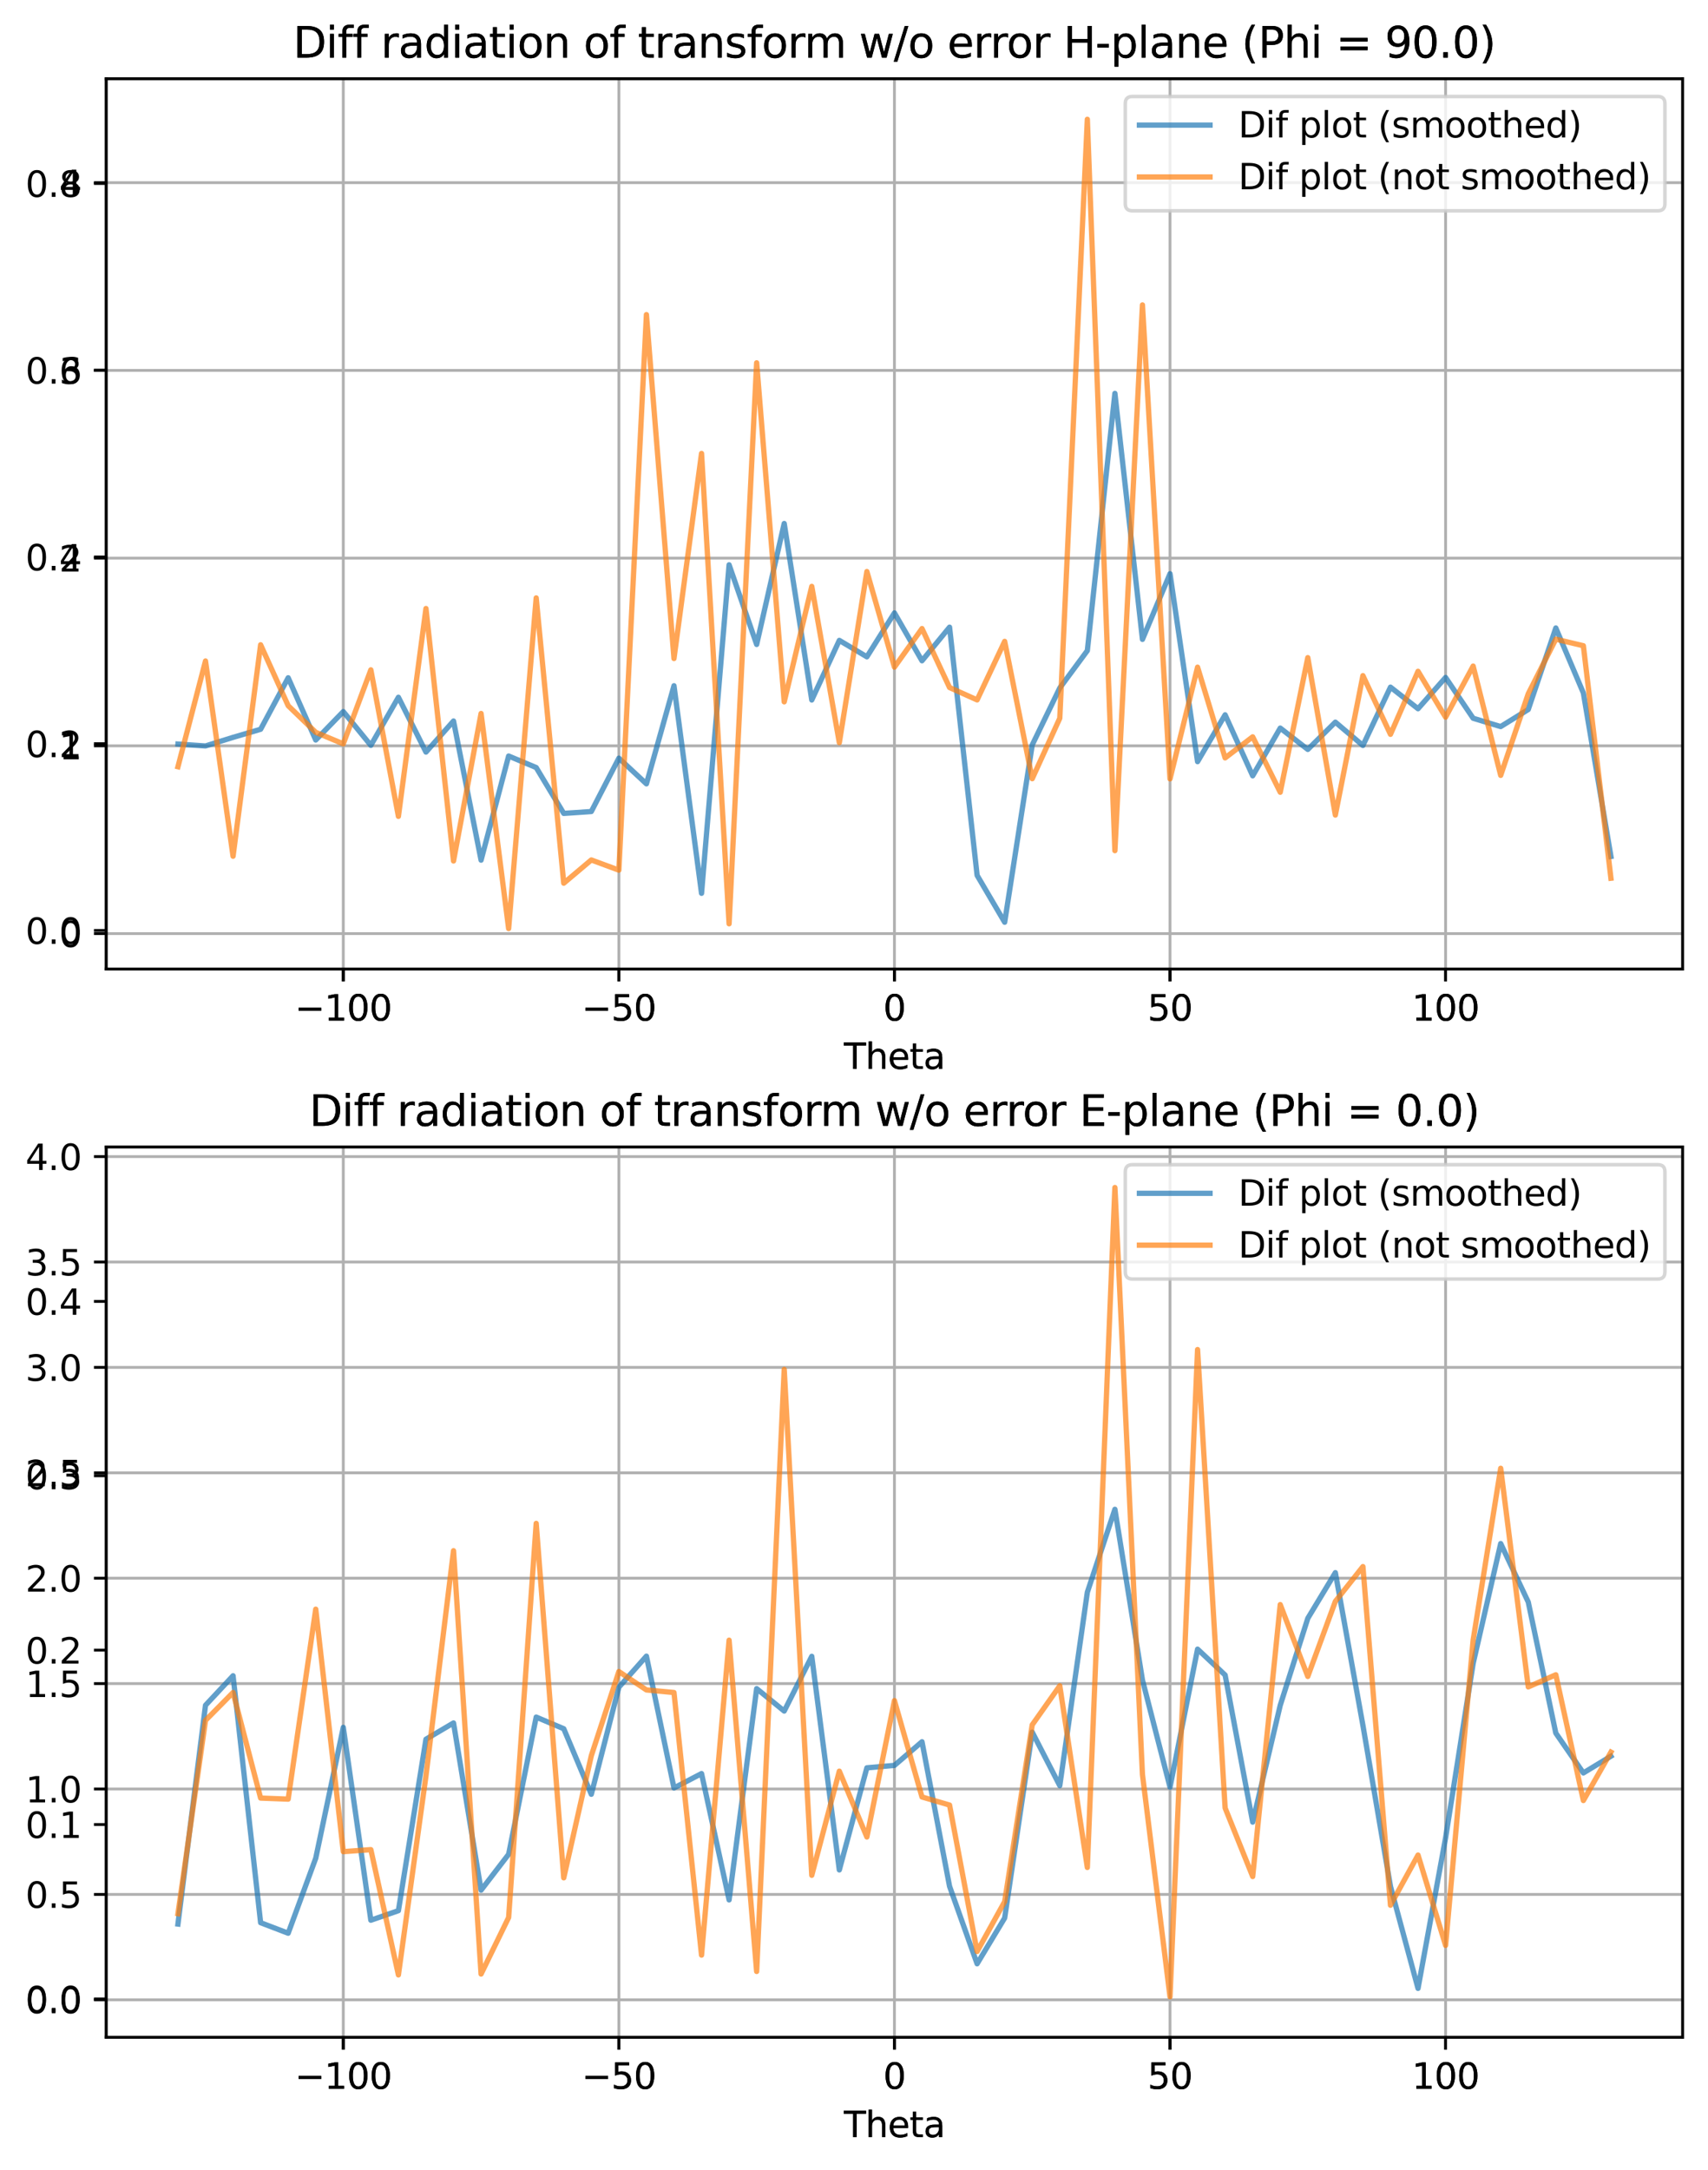 <?xml version="1.0" encoding="utf-8" standalone="no"?>
<!DOCTYPE svg PUBLIC "-//W3C//DTD SVG 1.1//EN"
  "http://www.w3.org/Graphics/SVG/1.1/DTD/svg11.dtd">
<svg xmlns:xlink="http://www.w3.org/1999/xlink" width="483.703pt" height="614.274pt" viewBox="0 0 483.703 614.274" xmlns="http://www.w3.org/2000/svg" version="1.1">
 <defs>
  <style type="text/css">*{stroke-linejoin: round; stroke-linecap: butt}</style>
 </defs>
 <g id="figure_1">
  <g id="patch_1">
   <path d="M 0 614.274 
L 483.703 614.274 
L 483.703 0 
L 0 0 
z
" style="fill: #ffffff"/>
  </g>
  <g id="axes_1">
   <g id="patch_2">
    <path d="M 30.103 274.318 
L 476.503 274.318 
L 476.503 22.318 
L 30.103 22.318 
z
" style="fill: #ffffff"/>
   </g>
   <g id="matplotlib.axis_1">
    <g id="xtick_1">
     <g id="line2d_1">
      <path d="M 97.219 274.318 
L 97.219 22.318 
" clip-path="url(#p6d49be8e53)" style="fill: none; stroke: #b0b0b0; stroke-width: 0.8; stroke-linecap: square"/>
     </g>
     <g id="line2d_2">
      <defs>
       <path id="m56ba180fcf" d="M 0 0 
L 0 3.5 
" style="stroke: #000000; stroke-width: 0.8"/>
      </defs>
      <g>
       <use xlink:href="#m56ba180fcf" x="97.219" y="274.318" style="stroke: #000000; stroke-width: 0.8"/>
      </g>
     </g>
     <g id="text_1">
      <!-- −100 -->
      <g transform="translate(83.486 288.917) scale(0.1 -0.1)">
       <defs>
        <path id="DejaVuSans-2212" d="M 678 2272 
L 4684 2272 
L 4684 1741 
L 678 1741 
L 678 2272 
z
" transform="scale(0.016)"/>
        <path id="DejaVuSans-31" d="M 794 531 
L 1825 531 
L 1825 4091 
L 703 3866 
L 703 4441 
L 1819 4666 
L 2450 4666 
L 2450 531 
L 3481 531 
L 3481 0 
L 794 0 
L 794 531 
z
" transform="scale(0.016)"/>
        <path id="DejaVuSans-30" d="M 2034 4250 
Q 1547 4250 1301 3770 
Q 1056 3291 1056 2328 
Q 1056 1369 1301 889 
Q 1547 409 2034 409 
Q 2525 409 2770 889 
Q 3016 1369 3016 2328 
Q 3016 3291 2770 3770 
Q 2525 4250 2034 4250 
z
M 2034 4750 
Q 2819 4750 3233 4129 
Q 3647 3509 3647 2328 
Q 3647 1150 3233 529 
Q 2819 -91 2034 -91 
Q 1250 -91 836 529 
Q 422 1150 422 2328 
Q 422 3509 836 4129 
Q 1250 4750 2034 4750 
z
" transform="scale(0.016)"/>
       </defs>
       <use xlink:href="#DejaVuSans-2212"/>
       <use xlink:href="#DejaVuSans-31" transform="translate(83.789 0)"/>
       <use xlink:href="#DejaVuSans-30" transform="translate(147.412 0)"/>
       <use xlink:href="#DejaVuSans-30" transform="translate(211.035 0)"/>
      </g>
     </g>
    </g>
    <g id="xtick_2">
     <g id="line2d_3">
      <path d="M 175.261 274.318 
L 175.261 22.318 
" clip-path="url(#p6d49be8e53)" style="fill: none; stroke: #b0b0b0; stroke-width: 0.8; stroke-linecap: square"/>
     </g>
     <g id="line2d_4">
      <g>
       <use xlink:href="#m56ba180fcf" x="175.261" y="274.318" style="stroke: #000000; stroke-width: 0.8"/>
      </g>
     </g>
     <g id="text_2">
      <!-- −50 -->
      <g transform="translate(164.709 288.917) scale(0.1 -0.1)">
       <defs>
        <path id="DejaVuSans-35" d="M 691 4666 
L 3169 4666 
L 3169 4134 
L 1269 4134 
L 1269 2991 
Q 1406 3038 1543 3061 
Q 1681 3084 1819 3084 
Q 2600 3084 3056 2656 
Q 3513 2228 3513 1497 
Q 3513 744 3044 326 
Q 2575 -91 1722 -91 
Q 1428 -91 1123 -41 
Q 819 9 494 109 
L 494 744 
Q 775 591 1075 516 
Q 1375 441 1709 441 
Q 2250 441 2565 725 
Q 2881 1009 2881 1497 
Q 2881 1984 2565 2268 
Q 2250 2553 1709 2553 
Q 1456 2553 1204 2497 
Q 953 2441 691 2322 
L 691 4666 
z
" transform="scale(0.016)"/>
       </defs>
       <use xlink:href="#DejaVuSans-2212"/>
       <use xlink:href="#DejaVuSans-35" transform="translate(83.789 0)"/>
       <use xlink:href="#DejaVuSans-30" transform="translate(147.412 0)"/>
      </g>
     </g>
    </g>
    <g id="xtick_3">
     <g id="line2d_5">
      <path d="M 253.303 274.318 
L 253.303 22.318 
" clip-path="url(#p6d49be8e53)" style="fill: none; stroke: #b0b0b0; stroke-width: 0.8; stroke-linecap: square"/>
     </g>
     <g id="line2d_6">
      <g>
       <use xlink:href="#m56ba180fcf" x="253.303" y="274.318" style="stroke: #000000; stroke-width: 0.8"/>
      </g>
     </g>
     <g id="text_3">
      <!-- 0 -->
      <g transform="translate(250.122 288.917) scale(0.1 -0.1)">
       <use xlink:href="#DejaVuSans-30"/>
      </g>
     </g>
    </g>
    <g id="xtick_4">
     <g id="line2d_7">
      <path d="M 331.345 274.318 
L 331.345 22.318 
" clip-path="url(#p6d49be8e53)" style="fill: none; stroke: #b0b0b0; stroke-width: 0.8; stroke-linecap: square"/>
     </g>
     <g id="line2d_8">
      <g>
       <use xlink:href="#m56ba180fcf" x="331.345" y="274.318" style="stroke: #000000; stroke-width: 0.8"/>
      </g>
     </g>
     <g id="text_4">
      <!-- 50 -->
      <g transform="translate(324.983 288.917) scale(0.1 -0.1)">
       <use xlink:href="#DejaVuSans-35"/>
       <use xlink:href="#DejaVuSans-30" transform="translate(63.623 0)"/>
      </g>
     </g>
    </g>
    <g id="xtick_5">
     <g id="line2d_9">
      <path d="M 409.387 274.318 
L 409.387 22.318 
" clip-path="url(#p6d49be8e53)" style="fill: none; stroke: #b0b0b0; stroke-width: 0.8; stroke-linecap: square"/>
     </g>
     <g id="line2d_10">
      <g>
       <use xlink:href="#m56ba180fcf" x="409.387" y="274.318" style="stroke: #000000; stroke-width: 0.8"/>
      </g>
     </g>
     <g id="text_5">
      <!-- 100 -->
      <g transform="translate(399.843 288.917) scale(0.1 -0.1)">
       <use xlink:href="#DejaVuSans-31"/>
       <use xlink:href="#DejaVuSans-30" transform="translate(63.623 0)"/>
       <use xlink:href="#DejaVuSans-30" transform="translate(127.246 0)"/>
      </g>
     </g>
    </g>
    <g id="text_6">
     <!-- Theta -->
     <g transform="translate(238.98 302.595) scale(0.1 -0.1)">
      <defs>
       <path id="DejaVuSans-54" d="M -19 4666 
L 3928 4666 
L 3928 4134 
L 2272 4134 
L 2272 0 
L 1638 0 
L 1638 4134 
L -19 4134 
L -19 4666 
z
" transform="scale(0.016)"/>
       <path id="DejaVuSans-68" d="M 3513 2113 
L 3513 0 
L 2938 0 
L 2938 2094 
Q 2938 2591 2744 2837 
Q 2550 3084 2163 3084 
Q 1697 3084 1428 2787 
Q 1159 2491 1159 1978 
L 1159 0 
L 581 0 
L 581 4863 
L 1159 4863 
L 1159 2956 
Q 1366 3272 1645 3428 
Q 1925 3584 2291 3584 
Q 2894 3584 3203 3211 
Q 3513 2838 3513 2113 
z
" transform="scale(0.016)"/>
       <path id="DejaVuSans-65" d="M 3597 1894 
L 3597 1613 
L 953 1613 
Q 991 1019 1311 708 
Q 1631 397 2203 397 
Q 2534 397 2845 478 
Q 3156 559 3463 722 
L 3463 178 
Q 3153 47 2828 -22 
Q 2503 -91 2169 -91 
Q 1331 -91 842 396 
Q 353 884 353 1716 
Q 353 2575 817 3079 
Q 1281 3584 2069 3584 
Q 2775 3584 3186 3129 
Q 3597 2675 3597 1894 
z
M 3022 2063 
Q 3016 2534 2758 2815 
Q 2500 3097 2075 3097 
Q 1594 3097 1305 2825 
Q 1016 2553 972 2059 
L 3022 2063 
z
" transform="scale(0.016)"/>
       <path id="DejaVuSans-74" d="M 1172 4494 
L 1172 3500 
L 2356 3500 
L 2356 3053 
L 1172 3053 
L 1172 1153 
Q 1172 725 1289 603 
Q 1406 481 1766 481 
L 2356 481 
L 2356 0 
L 1766 0 
Q 1100 0 847 248 
Q 594 497 594 1153 
L 594 3053 
L 172 3053 
L 172 3500 
L 594 3500 
L 594 4494 
L 1172 4494 
z
" transform="scale(0.016)"/>
       <path id="DejaVuSans-61" d="M 2194 1759 
Q 1497 1759 1228 1600 
Q 959 1441 959 1056 
Q 959 750 1161 570 
Q 1363 391 1709 391 
Q 2188 391 2477 730 
Q 2766 1069 2766 1631 
L 2766 1759 
L 2194 1759 
z
M 3341 1997 
L 3341 0 
L 2766 0 
L 2766 531 
Q 2569 213 2275 61 
Q 1981 -91 1556 -91 
Q 1019 -91 701 211 
Q 384 513 384 1019 
Q 384 1609 779 1909 
Q 1175 2209 1959 2209 
L 2766 2209 
L 2766 2266 
Q 2766 2663 2505 2880 
Q 2244 3097 1772 3097 
Q 1472 3097 1187 3025 
Q 903 2953 641 2809 
L 641 3341 
Q 956 3463 1253 3523 
Q 1550 3584 1831 3584 
Q 2591 3584 2966 3190 
Q 3341 2797 3341 1997 
z
" transform="scale(0.016)"/>
      </defs>
      <use xlink:href="#DejaVuSans-54"/>
      <use xlink:href="#DejaVuSans-68" transform="translate(61.084 0)"/>
      <use xlink:href="#DejaVuSans-65" transform="translate(124.463 0)"/>
      <use xlink:href="#DejaVuSans-74" transform="translate(185.986 0)"/>
      <use xlink:href="#DejaVuSans-61" transform="translate(225.195 0)"/>
     </g>
    </g>
   </g>
   <g id="matplotlib.axis_2">
    <g id="ytick_1">
     <g id="line2d_11">
      <path d="M 30.103 263.404 
L 476.503 263.404 
" clip-path="url(#p6d49be8e53)" style="fill: none; stroke: #b0b0b0; stroke-width: 0.8; stroke-linecap: square"/>
     </g>
     <g id="line2d_12">
      <defs>
       <path id="m98a2aaf41c" d="M 0 0 
L -3.5 0 
" style="stroke: #000000; stroke-width: 0.8"/>
      </defs>
      <g>
       <use xlink:href="#m98a2aaf41c" x="30.103" y="263.404" style="stroke: #000000; stroke-width: 0.8"/>
      </g>
     </g>
     <g id="text_7">
      <!-- 0.0 -->
      <g transform="translate(7.2 267.203) scale(0.1 -0.1)">
       <defs>
        <path id="DejaVuSans-2e" d="M 684 794 
L 1344 794 
L 1344 0 
L 684 0 
L 684 794 
z
" transform="scale(0.016)"/>
       </defs>
       <use xlink:href="#DejaVuSans-30"/>
       <use xlink:href="#DejaVuSans-2e" transform="translate(63.623 0)"/>
       <use xlink:href="#DejaVuSans-30" transform="translate(95.41 0)"/>
      </g>
     </g>
    </g>
    <g id="ytick_2">
     <g id="line2d_13">
      <path d="M 30.103 210.537 
L 476.503 210.537 
" clip-path="url(#p6d49be8e53)" style="fill: none; stroke: #b0b0b0; stroke-width: 0.8; stroke-linecap: square"/>
     </g>
     <g id="line2d_14">
      <g>
       <use xlink:href="#m98a2aaf41c" x="30.103" y="210.537" style="stroke: #000000; stroke-width: 0.8"/>
      </g>
     </g>
     <g id="text_8">
      <!-- 0.2 -->
      <g transform="translate(7.2 214.337) scale(0.1 -0.1)">
       <defs>
        <path id="DejaVuSans-32" d="M 1228 531 
L 3431 531 
L 3431 0 
L 469 0 
L 469 531 
Q 828 903 1448 1529 
Q 2069 2156 2228 2338 
Q 2531 2678 2651 2914 
Q 2772 3150 2772 3378 
Q 2772 3750 2511 3984 
Q 2250 4219 1831 4219 
Q 1534 4219 1204 4116 
Q 875 4013 500 3803 
L 500 4441 
Q 881 4594 1212 4672 
Q 1544 4750 1819 4750 
Q 2544 4750 2975 4387 
Q 3406 4025 3406 3419 
Q 3406 3131 3298 2873 
Q 3191 2616 2906 2266 
Q 2828 2175 2409 1742 
Q 1991 1309 1228 531 
z
" transform="scale(0.016)"/>
       </defs>
       <use xlink:href="#DejaVuSans-30"/>
       <use xlink:href="#DejaVuSans-2e" transform="translate(63.623 0)"/>
       <use xlink:href="#DejaVuSans-32" transform="translate(95.41 0)"/>
      </g>
     </g>
    </g>
    <g id="ytick_3">
     <g id="line2d_15">
      <path d="M 30.103 157.671 
L 476.503 157.671 
" clip-path="url(#p6d49be8e53)" style="fill: none; stroke: #b0b0b0; stroke-width: 0.8; stroke-linecap: square"/>
     </g>
     <g id="line2d_16">
      <g>
       <use xlink:href="#m98a2aaf41c" x="30.103" y="157.671" style="stroke: #000000; stroke-width: 0.8"/>
      </g>
     </g>
     <g id="text_9">
      <!-- 0.4 -->
      <g transform="translate(7.2 161.471) scale(0.1 -0.1)">
       <defs>
        <path id="DejaVuSans-34" d="M 2419 4116 
L 825 1625 
L 2419 1625 
L 2419 4116 
z
M 2253 4666 
L 3047 4666 
L 3047 1625 
L 3713 1625 
L 3713 1100 
L 3047 1100 
L 3047 0 
L 2419 0 
L 2419 1100 
L 313 1100 
L 313 1709 
L 2253 4666 
z
" transform="scale(0.016)"/>
       </defs>
       <use xlink:href="#DejaVuSans-30"/>
       <use xlink:href="#DejaVuSans-2e" transform="translate(63.623 0)"/>
       <use xlink:href="#DejaVuSans-34" transform="translate(95.41 0)"/>
      </g>
     </g>
    </g>
    <g id="ytick_4">
     <g id="line2d_17">
      <path d="M 30.103 104.805 
L 476.503 104.805 
" clip-path="url(#p6d49be8e53)" style="fill: none; stroke: #b0b0b0; stroke-width: 0.8; stroke-linecap: square"/>
     </g>
     <g id="line2d_18">
      <g>
       <use xlink:href="#m98a2aaf41c" x="30.103" y="104.805" style="stroke: #000000; stroke-width: 0.8"/>
      </g>
     </g>
     <g id="text_10">
      <!-- 0.6 -->
      <g transform="translate(7.2 108.604) scale(0.1 -0.1)">
       <defs>
        <path id="DejaVuSans-36" d="M 2113 2584 
Q 1688 2584 1439 2293 
Q 1191 2003 1191 1497 
Q 1191 994 1439 701 
Q 1688 409 2113 409 
Q 2538 409 2786 701 
Q 3034 994 3034 1497 
Q 3034 2003 2786 2293 
Q 2538 2584 2113 2584 
z
M 3366 4563 
L 3366 3988 
Q 3128 4100 2886 4159 
Q 2644 4219 2406 4219 
Q 1781 4219 1451 3797 
Q 1122 3375 1075 2522 
Q 1259 2794 1537 2939 
Q 1816 3084 2150 3084 
Q 2853 3084 3261 2657 
Q 3669 2231 3669 1497 
Q 3669 778 3244 343 
Q 2819 -91 2113 -91 
Q 1303 -91 875 529 
Q 447 1150 447 2328 
Q 447 3434 972 4092 
Q 1497 4750 2381 4750 
Q 2619 4750 2861 4703 
Q 3103 4656 3366 4563 
z
" transform="scale(0.016)"/>
       </defs>
       <use xlink:href="#DejaVuSans-30"/>
       <use xlink:href="#DejaVuSans-2e" transform="translate(63.623 0)"/>
       <use xlink:href="#DejaVuSans-36" transform="translate(95.41 0)"/>
      </g>
     </g>
    </g>
    <g id="ytick_5">
     <g id="line2d_19">
      <path d="M 30.103 51.939 
L 476.503 51.939 
" clip-path="url(#p6d49be8e53)" style="fill: none; stroke: #b0b0b0; stroke-width: 0.8; stroke-linecap: square"/>
     </g>
     <g id="line2d_20">
      <g>
       <use xlink:href="#m98a2aaf41c" x="30.103" y="51.939" style="stroke: #000000; stroke-width: 0.8"/>
      </g>
     </g>
     <g id="text_11">
      <!-- 0.8 -->
      <g transform="translate(7.2 55.738) scale(0.1 -0.1)">
       <defs>
        <path id="DejaVuSans-38" d="M 2034 2216 
Q 1584 2216 1326 1975 
Q 1069 1734 1069 1313 
Q 1069 891 1326 650 
Q 1584 409 2034 409 
Q 2484 409 2743 651 
Q 3003 894 3003 1313 
Q 3003 1734 2745 1975 
Q 2488 2216 2034 2216 
z
M 1403 2484 
Q 997 2584 770 2862 
Q 544 3141 544 3541 
Q 544 4100 942 4425 
Q 1341 4750 2034 4750 
Q 2731 4750 3128 4425 
Q 3525 4100 3525 3541 
Q 3525 3141 3298 2862 
Q 3072 2584 2669 2484 
Q 3125 2378 3379 2068 
Q 3634 1759 3634 1313 
Q 3634 634 3220 271 
Q 2806 -91 2034 -91 
Q 1263 -91 848 271 
Q 434 634 434 1313 
Q 434 1759 690 2068 
Q 947 2378 1403 2484 
z
M 1172 3481 
Q 1172 3119 1398 2916 
Q 1625 2713 2034 2713 
Q 2441 2713 2670 2916 
Q 2900 3119 2900 3481 
Q 2900 3844 2670 4047 
Q 2441 4250 2034 4250 
Q 1625 4250 1398 4047 
Q 1172 3844 1172 3481 
z
" transform="scale(0.016)"/>
       </defs>
       <use xlink:href="#DejaVuSans-30"/>
       <use xlink:href="#DejaVuSans-2e" transform="translate(63.623 0)"/>
       <use xlink:href="#DejaVuSans-38" transform="translate(95.41 0)"/>
      </g>
     </g>
    </g>
   </g>
   <g id="line2d_21">
    <path d="M 50.394 238.344 
L 58.198 262.282 
L 66.002 254.539 
L 73.807 252.178 
L 81.611 253.699 
L 89.415 245.599 
L 97.219 249.05 
L 105.023 227.878 
L 112.828 260.307 
L 120.632 217.78 
L 128.436 244.586 
L 136.24 242.138 
L 144.044 251.224 
L 151.849 228.183 
L 159.653 233.216 
L 167.457 205.312 
L 175.261 213.236 
L 183.065 261.886 
L 190.87 233.687 
L 198.674 184.805 
L 206.478 233.135 
L 214.282 223.585 
L 222.086 257.765 
L 229.891 167.724 
L 237.695 218.613 
L 245.499 230.624 
L 253.303 237.59 
L 261.107 241.104 
L 268.912 254.278 
L 276.716 236.606 
L 284.52 183.118 
L 292.324 250.943 
L 300.128 236.158 
L 307.932 205.022 
L 315.737 256.077 
L 323.541 202.166 
L 331.345 196.952 
L 339.149 240.031 
L 346.953 234.351 
L 354.758 205.272 
L 362.562 258.448 
L 370.366 248.271 
L 378.17 261.229 
L 385.974 246.28 
L 393.779 260.69 
L 401.583 234.078 
L 409.387 250.547 
L 417.191 233.293 
L 424.995 258.075 
L 432.8 250.084 
L 440.604 252.962 
L 448.408 250.137 
L 456.212 242.53 
" clip-path="url(#p6d49be8e53)" style="fill: none; stroke: #1f77b4; stroke-opacity: 0.7; stroke-width: 1.5; stroke-linecap: square"/>
   </g>
   <g id="line2d_22">
    <path d="M 50.394 240.353 
L 58.198 262.864 
L 66.002 261.959 
L 73.807 250.907 
L 81.611 226.998 
L 89.415 213.559 
L 97.219 194.702 
L 105.023 206.153 
L 112.828 171.429 
L 120.632 217.06 
L 128.436 189.159 
L 136.24 190.643 
L 144.044 191.542 
L 151.849 233.767 
L 159.653 197.916 
L 167.457 220.096 
L 175.261 261.67 
L 183.065 129.594 
L 190.87 95.785 
L 198.674 121.54 
L 206.478 71.292 
L 214.282 115.263 
L 222.086 149.275 
L 229.891 200.593 
L 237.695 215.887 
L 245.499 229.016 
L 253.303 242.04 
L 261.107 238.262 
L 268.912 252.898 
L 276.716 238.804 
L 284.52 197.278 
L 292.324 189.027 
L 300.128 107.859 
L 307.932 78.836 
L 315.737 33.773 
L 323.541 151.474 
L 331.345 218.217 
L 339.149 198.542 
L 346.953 168.87 
L 354.758 232.824 
L 362.562 248.978 
L 370.366 259.182 
L 378.17 228.577 
L 385.974 229.365 
L 393.779 208.154 
L 401.583 235.27 
L 409.387 202.176 
L 417.191 261.801 
L 424.995 240.626 
L 432.8 259.612 
L 440.604 248.968 
L 448.408 246.855 
L 456.212 244.837 
" clip-path="url(#p6d49be8e53)" style="fill: none; stroke: #ff7f0e; stroke-opacity: 0.7; stroke-width: 1.5; stroke-linecap: square"/>
   </g>
   <g id="patch_3">
    <path d="M 30.103 274.318 
L 30.103 22.318 
" style="fill: none; stroke: #000000; stroke-width: 0.8; stroke-linejoin: miter; stroke-linecap: square"/>
   </g>
   <g id="patch_4">
    <path d="M 476.503 274.318 
L 476.503 22.318 
" style="fill: none; stroke: #000000; stroke-width: 0.8; stroke-linejoin: miter; stroke-linecap: square"/>
   </g>
   <g id="patch_5">
    <path d="M 30.103 274.318 
L 476.503 274.318 
" style="fill: none; stroke: #000000; stroke-width: 0.8; stroke-linejoin: miter; stroke-linecap: square"/>
   </g>
   <g id="patch_6">
    <path d="M 30.103 22.318 
L 476.503 22.318 
" style="fill: none; stroke: #000000; stroke-width: 0.8; stroke-linejoin: miter; stroke-linecap: square"/>
   </g>
   <g id="text_12">
    <!-- Diff radiation of transform w/o error H-plane (Phi = 90.0) -->
    <g transform="translate(83.042 16.318) scale(0.12 -0.12)">
     <defs>
      <path id="DejaVuSans-44" d="M 1259 4147 
L 1259 519 
L 2022 519 
Q 2988 519 3436 956 
Q 3884 1394 3884 2338 
Q 3884 3275 3436 3711 
Q 2988 4147 2022 4147 
L 1259 4147 
z
M 628 4666 
L 1925 4666 
Q 3281 4666 3915 4102 
Q 4550 3538 4550 2338 
Q 4550 1131 3912 565 
Q 3275 0 1925 0 
L 628 0 
L 628 4666 
z
" transform="scale(0.016)"/>
      <path id="DejaVuSans-69" d="M 603 3500 
L 1178 3500 
L 1178 0 
L 603 0 
L 603 3500 
z
M 603 4863 
L 1178 4863 
L 1178 4134 
L 603 4134 
L 603 4863 
z
" transform="scale(0.016)"/>
      <path id="DejaVuSans-66" d="M 2375 4863 
L 2375 4384 
L 1825 4384 
Q 1516 4384 1395 4259 
Q 1275 4134 1275 3809 
L 1275 3500 
L 2222 3500 
L 2222 3053 
L 1275 3053 
L 1275 0 
L 697 0 
L 697 3053 
L 147 3053 
L 147 3500 
L 697 3500 
L 697 3744 
Q 697 4328 969 4595 
Q 1241 4863 1831 4863 
L 2375 4863 
z
" transform="scale(0.016)"/>
      <path id="DejaVuSans-20" transform="scale(0.016)"/>
      <path id="DejaVuSans-72" d="M 2631 2963 
Q 2534 3019 2420 3045 
Q 2306 3072 2169 3072 
Q 1681 3072 1420 2755 
Q 1159 2438 1159 1844 
L 1159 0 
L 581 0 
L 581 3500 
L 1159 3500 
L 1159 2956 
Q 1341 3275 1631 3429 
Q 1922 3584 2338 3584 
Q 2397 3584 2469 3576 
Q 2541 3569 2628 3553 
L 2631 2963 
z
" transform="scale(0.016)"/>
      <path id="DejaVuSans-64" d="M 2906 2969 
L 2906 4863 
L 3481 4863 
L 3481 0 
L 2906 0 
L 2906 525 
Q 2725 213 2448 61 
Q 2172 -91 1784 -91 
Q 1150 -91 751 415 
Q 353 922 353 1747 
Q 353 2572 751 3078 
Q 1150 3584 1784 3584 
Q 2172 3584 2448 3432 
Q 2725 3281 2906 2969 
z
M 947 1747 
Q 947 1113 1208 752 
Q 1469 391 1925 391 
Q 2381 391 2643 752 
Q 2906 1113 2906 1747 
Q 2906 2381 2643 2742 
Q 2381 3103 1925 3103 
Q 1469 3103 1208 2742 
Q 947 2381 947 1747 
z
" transform="scale(0.016)"/>
      <path id="DejaVuSans-6f" d="M 1959 3097 
Q 1497 3097 1228 2736 
Q 959 2375 959 1747 
Q 959 1119 1226 758 
Q 1494 397 1959 397 
Q 2419 397 2687 759 
Q 2956 1122 2956 1747 
Q 2956 2369 2687 2733 
Q 2419 3097 1959 3097 
z
M 1959 3584 
Q 2709 3584 3137 3096 
Q 3566 2609 3566 1747 
Q 3566 888 3137 398 
Q 2709 -91 1959 -91 
Q 1206 -91 779 398 
Q 353 888 353 1747 
Q 353 2609 779 3096 
Q 1206 3584 1959 3584 
z
" transform="scale(0.016)"/>
      <path id="DejaVuSans-6e" d="M 3513 2113 
L 3513 0 
L 2938 0 
L 2938 2094 
Q 2938 2591 2744 2837 
Q 2550 3084 2163 3084 
Q 1697 3084 1428 2787 
Q 1159 2491 1159 1978 
L 1159 0 
L 581 0 
L 581 3500 
L 1159 3500 
L 1159 2956 
Q 1366 3272 1645 3428 
Q 1925 3584 2291 3584 
Q 2894 3584 3203 3211 
Q 3513 2838 3513 2113 
z
" transform="scale(0.016)"/>
      <path id="DejaVuSans-73" d="M 2834 3397 
L 2834 2853 
Q 2591 2978 2328 3040 
Q 2066 3103 1784 3103 
Q 1356 3103 1142 2972 
Q 928 2841 928 2578 
Q 928 2378 1081 2264 
Q 1234 2150 1697 2047 
L 1894 2003 
Q 2506 1872 2764 1633 
Q 3022 1394 3022 966 
Q 3022 478 2636 193 
Q 2250 -91 1575 -91 
Q 1294 -91 989 -36 
Q 684 19 347 128 
L 347 722 
Q 666 556 975 473 
Q 1284 391 1588 391 
Q 1994 391 2212 530 
Q 2431 669 2431 922 
Q 2431 1156 2273 1281 
Q 2116 1406 1581 1522 
L 1381 1569 
Q 847 1681 609 1914 
Q 372 2147 372 2553 
Q 372 3047 722 3315 
Q 1072 3584 1716 3584 
Q 2034 3584 2315 3537 
Q 2597 3491 2834 3397 
z
" transform="scale(0.016)"/>
      <path id="DejaVuSans-6d" d="M 3328 2828 
Q 3544 3216 3844 3400 
Q 4144 3584 4550 3584 
Q 5097 3584 5394 3201 
Q 5691 2819 5691 2113 
L 5691 0 
L 5113 0 
L 5113 2094 
Q 5113 2597 4934 2840 
Q 4756 3084 4391 3084 
Q 3944 3084 3684 2787 
Q 3425 2491 3425 1978 
L 3425 0 
L 2847 0 
L 2847 2094 
Q 2847 2600 2669 2842 
Q 2491 3084 2119 3084 
Q 1678 3084 1418 2786 
Q 1159 2488 1159 1978 
L 1159 0 
L 581 0 
L 581 3500 
L 1159 3500 
L 1159 2956 
Q 1356 3278 1631 3431 
Q 1906 3584 2284 3584 
Q 2666 3584 2933 3390 
Q 3200 3197 3328 2828 
z
" transform="scale(0.016)"/>
      <path id="DejaVuSans-77" d="M 269 3500 
L 844 3500 
L 1563 769 
L 2278 3500 
L 2956 3500 
L 3675 769 
L 4391 3500 
L 4966 3500 
L 4050 0 
L 3372 0 
L 2619 2869 
L 1863 0 
L 1184 0 
L 269 3500 
z
" transform="scale(0.016)"/>
      <path id="DejaVuSans-2f" d="M 1625 4666 
L 2156 4666 
L 531 -594 
L 0 -594 
L 1625 4666 
z
" transform="scale(0.016)"/>
      <path id="DejaVuSans-48" d="M 628 4666 
L 1259 4666 
L 1259 2753 
L 3553 2753 
L 3553 4666 
L 4184 4666 
L 4184 0 
L 3553 0 
L 3553 2222 
L 1259 2222 
L 1259 0 
L 628 0 
L 628 4666 
z
" transform="scale(0.016)"/>
      <path id="DejaVuSans-2d" d="M 313 2009 
L 1997 2009 
L 1997 1497 
L 313 1497 
L 313 2009 
z
" transform="scale(0.016)"/>
      <path id="DejaVuSans-70" d="M 1159 525 
L 1159 -1331 
L 581 -1331 
L 581 3500 
L 1159 3500 
L 1159 2969 
Q 1341 3281 1617 3432 
Q 1894 3584 2278 3584 
Q 2916 3584 3314 3078 
Q 3713 2572 3713 1747 
Q 3713 922 3314 415 
Q 2916 -91 2278 -91 
Q 1894 -91 1617 61 
Q 1341 213 1159 525 
z
M 3116 1747 
Q 3116 2381 2855 2742 
Q 2594 3103 2138 3103 
Q 1681 3103 1420 2742 
Q 1159 2381 1159 1747 
Q 1159 1113 1420 752 
Q 1681 391 2138 391 
Q 2594 391 2855 752 
Q 3116 1113 3116 1747 
z
" transform="scale(0.016)"/>
      <path id="DejaVuSans-6c" d="M 603 4863 
L 1178 4863 
L 1178 0 
L 603 0 
L 603 4863 
z
" transform="scale(0.016)"/>
      <path id="DejaVuSans-28" d="M 1984 4856 
Q 1566 4138 1362 3434 
Q 1159 2731 1159 2009 
Q 1159 1288 1364 580 
Q 1569 -128 1984 -844 
L 1484 -844 
Q 1016 -109 783 600 
Q 550 1309 550 2009 
Q 550 2706 781 3412 
Q 1013 4119 1484 4856 
L 1984 4856 
z
" transform="scale(0.016)"/>
      <path id="DejaVuSans-50" d="M 1259 4147 
L 1259 2394 
L 2053 2394 
Q 2494 2394 2734 2622 
Q 2975 2850 2975 3272 
Q 2975 3691 2734 3919 
Q 2494 4147 2053 4147 
L 1259 4147 
z
M 628 4666 
L 2053 4666 
Q 2838 4666 3239 4311 
Q 3641 3956 3641 3272 
Q 3641 2581 3239 2228 
Q 2838 1875 2053 1875 
L 1259 1875 
L 1259 0 
L 628 0 
L 628 4666 
z
" transform="scale(0.016)"/>
      <path id="DejaVuSans-3d" d="M 678 2906 
L 4684 2906 
L 4684 2381 
L 678 2381 
L 678 2906 
z
M 678 1631 
L 4684 1631 
L 4684 1100 
L 678 1100 
L 678 1631 
z
" transform="scale(0.016)"/>
      <path id="DejaVuSans-39" d="M 703 97 
L 703 672 
Q 941 559 1184 500 
Q 1428 441 1663 441 
Q 2288 441 2617 861 
Q 2947 1281 2994 2138 
Q 2813 1869 2534 1725 
Q 2256 1581 1919 1581 
Q 1219 1581 811 2004 
Q 403 2428 403 3163 
Q 403 3881 828 4315 
Q 1253 4750 1959 4750 
Q 2769 4750 3195 4129 
Q 3622 3509 3622 2328 
Q 3622 1225 3098 567 
Q 2575 -91 1691 -91 
Q 1453 -91 1209 -44 
Q 966 3 703 97 
z
M 1959 2075 
Q 2384 2075 2632 2365 
Q 2881 2656 2881 3163 
Q 2881 3666 2632 3958 
Q 2384 4250 1959 4250 
Q 1534 4250 1286 3958 
Q 1038 3666 1038 3163 
Q 1038 2656 1286 2365 
Q 1534 2075 1959 2075 
z
" transform="scale(0.016)"/>
      <path id="DejaVuSans-29" d="M 513 4856 
L 1013 4856 
Q 1481 4119 1714 3412 
Q 1947 2706 1947 2009 
Q 1947 1309 1714 600 
Q 1481 -109 1013 -844 
L 513 -844 
Q 928 -128 1133 580 
Q 1338 1288 1338 2009 
Q 1338 2731 1133 3434 
Q 928 4138 513 4856 
z
" transform="scale(0.016)"/>
     </defs>
     <use xlink:href="#DejaVuSans-44"/>
     <use xlink:href="#DejaVuSans-69" transform="translate(77.002 0)"/>
     <use xlink:href="#DejaVuSans-66" transform="translate(104.785 0)"/>
     <use xlink:href="#DejaVuSans-66" transform="translate(139.99 0)"/>
     <use xlink:href="#DejaVuSans-20" transform="translate(175.195 0)"/>
     <use xlink:href="#DejaVuSans-72" transform="translate(206.982 0)"/>
     <use xlink:href="#DejaVuSans-61" transform="translate(248.096 0)"/>
     <use xlink:href="#DejaVuSans-64" transform="translate(309.375 0)"/>
     <use xlink:href="#DejaVuSans-69" transform="translate(372.852 0)"/>
     <use xlink:href="#DejaVuSans-61" transform="translate(400.635 0)"/>
     <use xlink:href="#DejaVuSans-74" transform="translate(461.914 0)"/>
     <use xlink:href="#DejaVuSans-69" transform="translate(501.123 0)"/>
     <use xlink:href="#DejaVuSans-6f" transform="translate(528.906 0)"/>
     <use xlink:href="#DejaVuSans-6e" transform="translate(590.088 0)"/>
     <use xlink:href="#DejaVuSans-20" transform="translate(653.467 0)"/>
     <use xlink:href="#DejaVuSans-6f" transform="translate(685.254 0)"/>
     <use xlink:href="#DejaVuSans-66" transform="translate(746.436 0)"/>
     <use xlink:href="#DejaVuSans-20" transform="translate(781.641 0)"/>
     <use xlink:href="#DejaVuSans-74" transform="translate(813.428 0)"/>
     <use xlink:href="#DejaVuSans-72" transform="translate(852.637 0)"/>
     <use xlink:href="#DejaVuSans-61" transform="translate(893.75 0)"/>
     <use xlink:href="#DejaVuSans-6e" transform="translate(955.029 0)"/>
     <use xlink:href="#DejaVuSans-73" transform="translate(1018.408 0)"/>
     <use xlink:href="#DejaVuSans-66" transform="translate(1070.508 0)"/>
     <use xlink:href="#DejaVuSans-6f" transform="translate(1105.713 0)"/>
     <use xlink:href="#DejaVuSans-72" transform="translate(1166.895 0)"/>
     <use xlink:href="#DejaVuSans-6d" transform="translate(1206.258 0)"/>
     <use xlink:href="#DejaVuSans-20" transform="translate(1303.67 0)"/>
     <use xlink:href="#DejaVuSans-77" transform="translate(1335.457 0)"/>
     <use xlink:href="#DejaVuSans-2f" transform="translate(1417.244 0)"/>
     <use xlink:href="#DejaVuSans-6f" transform="translate(1450.936 0)"/>
     <use xlink:href="#DejaVuSans-20" transform="translate(1512.117 0)"/>
     <use xlink:href="#DejaVuSans-65" transform="translate(1543.904 0)"/>
     <use xlink:href="#DejaVuSans-72" transform="translate(1605.428 0)"/>
     <use xlink:href="#DejaVuSans-72" transform="translate(1644.791 0)"/>
     <use xlink:href="#DejaVuSans-6f" transform="translate(1683.654 0)"/>
     <use xlink:href="#DejaVuSans-72" transform="translate(1744.836 0)"/>
     <use xlink:href="#DejaVuSans-20" transform="translate(1785.949 0)"/>
     <use xlink:href="#DejaVuSans-48" transform="translate(1817.736 0)"/>
     <use xlink:href="#DejaVuSans-2d" transform="translate(1892.932 0)"/>
     <use xlink:href="#DejaVuSans-70" transform="translate(1929.016 0)"/>
     <use xlink:href="#DejaVuSans-6c" transform="translate(1992.492 0)"/>
     <use xlink:href="#DejaVuSans-61" transform="translate(2020.275 0)"/>
     <use xlink:href="#DejaVuSans-6e" transform="translate(2081.555 0)"/>
     <use xlink:href="#DejaVuSans-65" transform="translate(2144.934 0)"/>
     <use xlink:href="#DejaVuSans-20" transform="translate(2206.457 0)"/>
     <use xlink:href="#DejaVuSans-28" transform="translate(2238.244 0)"/>
     <use xlink:href="#DejaVuSans-50" transform="translate(2277.258 0)"/>
     <use xlink:href="#DejaVuSans-68" transform="translate(2337.561 0)"/>
     <use xlink:href="#DejaVuSans-69" transform="translate(2400.939 0)"/>
     <use xlink:href="#DejaVuSans-20" transform="translate(2428.723 0)"/>
     <use xlink:href="#DejaVuSans-3d" transform="translate(2460.51 0)"/>
     <use xlink:href="#DejaVuSans-20" transform="translate(2544.299 0)"/>
     <use xlink:href="#DejaVuSans-39" transform="translate(2576.086 0)"/>
     <use xlink:href="#DejaVuSans-30" transform="translate(2639.709 0)"/>
     <use xlink:href="#DejaVuSans-2e" transform="translate(2703.332 0)"/>
     <use xlink:href="#DejaVuSans-30" transform="translate(2735.119 0)"/>
     <use xlink:href="#DejaVuSans-29" transform="translate(2798.742 0)"/>
    </g>
   </g>
   <g id="legend_1">
    <g id="patch_7">
     <path d="M 320.678 59.674 
L 469.503 59.674 
Q 471.503 59.674 471.503 57.674 
L 471.503 29.318 
Q 471.503 27.318 469.503 27.318 
L 320.678 27.318 
Q 318.678 27.318 318.678 29.318 
L 318.678 57.674 
Q 318.678 59.674 320.678 59.674 
z
" style="fill: #ffffff; opacity: 0.8; stroke: #cccccc; stroke-linejoin: miter"/>
    </g>
    <g id="line2d_23">
     <path d="M 322.678 35.417 
L 332.678 35.417 
L 342.678 35.417 
" style="fill: none; stroke: #1f77b4; stroke-opacity: 0.7; stroke-width: 1.5; stroke-linecap: square"/>
    </g>
    <g id="text_13">
     <!-- Dif plot (smoothed) -->
     <g transform="translate(350.678 38.917) scale(0.1 -0.1)">
      <use xlink:href="#DejaVuSans-44"/>
      <use xlink:href="#DejaVuSans-69" transform="translate(77.002 0)"/>
      <use xlink:href="#DejaVuSans-66" transform="translate(104.785 0)"/>
      <use xlink:href="#DejaVuSans-20" transform="translate(139.99 0)"/>
      <use xlink:href="#DejaVuSans-70" transform="translate(171.777 0)"/>
      <use xlink:href="#DejaVuSans-6c" transform="translate(235.254 0)"/>
      <use xlink:href="#DejaVuSans-6f" transform="translate(263.037 0)"/>
      <use xlink:href="#DejaVuSans-74" transform="translate(324.219 0)"/>
      <use xlink:href="#DejaVuSans-20" transform="translate(363.428 0)"/>
      <use xlink:href="#DejaVuSans-28" transform="translate(395.215 0)"/>
      <use xlink:href="#DejaVuSans-73" transform="translate(434.229 0)"/>
      <use xlink:href="#DejaVuSans-6d" transform="translate(486.328 0)"/>
      <use xlink:href="#DejaVuSans-6f" transform="translate(583.74 0)"/>
      <use xlink:href="#DejaVuSans-6f" transform="translate(644.922 0)"/>
      <use xlink:href="#DejaVuSans-74" transform="translate(706.104 0)"/>
      <use xlink:href="#DejaVuSans-68" transform="translate(745.312 0)"/>
      <use xlink:href="#DejaVuSans-65" transform="translate(808.691 0)"/>
      <use xlink:href="#DejaVuSans-64" transform="translate(870.215 0)"/>
      <use xlink:href="#DejaVuSans-29" transform="translate(933.691 0)"/>
     </g>
    </g>
    <g id="line2d_24">
     <path d="M 322.678 50.095 
L 332.678 50.095 
L 342.678 50.095 
" style="fill: none; stroke: #ff7f0e; stroke-opacity: 0.7; stroke-width: 1.5; stroke-linecap: square"/>
    </g>
    <g id="text_14">
     <!-- Dif plot (not smoothed) -->
     <g transform="translate(350.678 53.595) scale(0.1 -0.1)">
      <use xlink:href="#DejaVuSans-44"/>
      <use xlink:href="#DejaVuSans-69" transform="translate(77.002 0)"/>
      <use xlink:href="#DejaVuSans-66" transform="translate(104.785 0)"/>
      <use xlink:href="#DejaVuSans-20" transform="translate(139.99 0)"/>
      <use xlink:href="#DejaVuSans-70" transform="translate(171.777 0)"/>
      <use xlink:href="#DejaVuSans-6c" transform="translate(235.254 0)"/>
      <use xlink:href="#DejaVuSans-6f" transform="translate(263.037 0)"/>
      <use xlink:href="#DejaVuSans-74" transform="translate(324.219 0)"/>
      <use xlink:href="#DejaVuSans-20" transform="translate(363.428 0)"/>
      <use xlink:href="#DejaVuSans-28" transform="translate(395.215 0)"/>
      <use xlink:href="#DejaVuSans-6e" transform="translate(434.229 0)"/>
      <use xlink:href="#DejaVuSans-6f" transform="translate(497.607 0)"/>
      <use xlink:href="#DejaVuSans-74" transform="translate(558.789 0)"/>
      <use xlink:href="#DejaVuSans-20" transform="translate(597.998 0)"/>
      <use xlink:href="#DejaVuSans-73" transform="translate(629.785 0)"/>
      <use xlink:href="#DejaVuSans-6d" transform="translate(681.885 0)"/>
      <use xlink:href="#DejaVuSans-6f" transform="translate(779.297 0)"/>
      <use xlink:href="#DejaVuSans-6f" transform="translate(840.479 0)"/>
      <use xlink:href="#DejaVuSans-74" transform="translate(901.66 0)"/>
      <use xlink:href="#DejaVuSans-68" transform="translate(940.869 0)"/>
      <use xlink:href="#DejaVuSans-65" transform="translate(1004.248 0)"/>
      <use xlink:href="#DejaVuSans-64" transform="translate(1065.771 0)"/>
      <use xlink:href="#DejaVuSans-29" transform="translate(1129.248 0)"/>
     </g>
    </g>
   </g>
  </g>
  <g id="axes_2">
   <g id="patch_8">
    <path d="M 30.103 576.718 
L 476.503 576.718 
L 476.503 324.718 
L 30.103 324.718 
z
" style="fill: #ffffff"/>
   </g>
   <g id="matplotlib.axis_3">
    <g id="xtick_6">
     <g id="line2d_25">
      <path d="M 97.219 576.718 
L 97.219 324.718 
" clip-path="url(#p7a1933495d)" style="fill: none; stroke: #b0b0b0; stroke-width: 0.8; stroke-linecap: square"/>
     </g>
     <g id="line2d_26">
      <g>
       <use xlink:href="#m56ba180fcf" x="97.219" y="576.718" style="stroke: #000000; stroke-width: 0.8"/>
      </g>
     </g>
     <g id="text_15">
      <!-- −100 -->
      <g transform="translate(83.486 591.317) scale(0.1 -0.1)">
       <use xlink:href="#DejaVuSans-2212"/>
       <use xlink:href="#DejaVuSans-31" transform="translate(83.789 0)"/>
       <use xlink:href="#DejaVuSans-30" transform="translate(147.412 0)"/>
       <use xlink:href="#DejaVuSans-30" transform="translate(211.035 0)"/>
      </g>
     </g>
    </g>
    <g id="xtick_7">
     <g id="line2d_27">
      <path d="M 175.261 576.718 
L 175.261 324.718 
" clip-path="url(#p7a1933495d)" style="fill: none; stroke: #b0b0b0; stroke-width: 0.8; stroke-linecap: square"/>
     </g>
     <g id="line2d_28">
      <g>
       <use xlink:href="#m56ba180fcf" x="175.261" y="576.718" style="stroke: #000000; stroke-width: 0.8"/>
      </g>
     </g>
     <g id="text_16">
      <!-- −50 -->
      <g transform="translate(164.709 591.317) scale(0.1 -0.1)">
       <use xlink:href="#DejaVuSans-2212"/>
       <use xlink:href="#DejaVuSans-35" transform="translate(83.789 0)"/>
       <use xlink:href="#DejaVuSans-30" transform="translate(147.412 0)"/>
      </g>
     </g>
    </g>
    <g id="xtick_8">
     <g id="line2d_29">
      <path d="M 253.303 576.718 
L 253.303 324.718 
" clip-path="url(#p7a1933495d)" style="fill: none; stroke: #b0b0b0; stroke-width: 0.8; stroke-linecap: square"/>
     </g>
     <g id="line2d_30">
      <g>
       <use xlink:href="#m56ba180fcf" x="253.303" y="576.718" style="stroke: #000000; stroke-width: 0.8"/>
      </g>
     </g>
     <g id="text_17">
      <!-- 0 -->
      <g transform="translate(250.122 591.317) scale(0.1 -0.1)">
       <use xlink:href="#DejaVuSans-30"/>
      </g>
     </g>
    </g>
    <g id="xtick_9">
     <g id="line2d_31">
      <path d="M 331.345 576.718 
L 331.345 324.718 
" clip-path="url(#p7a1933495d)" style="fill: none; stroke: #b0b0b0; stroke-width: 0.8; stroke-linecap: square"/>
     </g>
     <g id="line2d_32">
      <g>
       <use xlink:href="#m56ba180fcf" x="331.345" y="576.718" style="stroke: #000000; stroke-width: 0.8"/>
      </g>
     </g>
     <g id="text_18">
      <!-- 50 -->
      <g transform="translate(324.983 591.317) scale(0.1 -0.1)">
       <use xlink:href="#DejaVuSans-35"/>
       <use xlink:href="#DejaVuSans-30" transform="translate(63.623 0)"/>
      </g>
     </g>
    </g>
    <g id="xtick_10">
     <g id="line2d_33">
      <path d="M 409.387 576.718 
L 409.387 324.718 
" clip-path="url(#p7a1933495d)" style="fill: none; stroke: #b0b0b0; stroke-width: 0.8; stroke-linecap: square"/>
     </g>
     <g id="line2d_34">
      <g>
       <use xlink:href="#m56ba180fcf" x="409.387" y="576.718" style="stroke: #000000; stroke-width: 0.8"/>
      </g>
     </g>
     <g id="text_19">
      <!-- 100 -->
      <g transform="translate(399.843 591.317) scale(0.1 -0.1)">
       <use xlink:href="#DejaVuSans-31"/>
       <use xlink:href="#DejaVuSans-30" transform="translate(63.623 0)"/>
       <use xlink:href="#DejaVuSans-30" transform="translate(127.246 0)"/>
      </g>
     </g>
    </g>
    <g id="text_20">
     <!-- Theta -->
     <g transform="translate(238.98 604.995) scale(0.1 -0.1)">
      <use xlink:href="#DejaVuSans-54"/>
      <use xlink:href="#DejaVuSans-68" transform="translate(61.084 0)"/>
      <use xlink:href="#DejaVuSans-65" transform="translate(124.463 0)"/>
      <use xlink:href="#DejaVuSans-74" transform="translate(185.986 0)"/>
      <use xlink:href="#DejaVuSans-61" transform="translate(225.195 0)"/>
     </g>
    </g>
   </g>
   <g id="matplotlib.axis_4">
    <g id="ytick_6">
     <g id="line2d_35">
      <path d="M 30.103 565.874 
L 476.503 565.874 
" clip-path="url(#p7a1933495d)" style="fill: none; stroke: #b0b0b0; stroke-width: 0.8; stroke-linecap: square"/>
     </g>
     <g id="line2d_36">
      <g>
       <use xlink:href="#m98a2aaf41c" x="30.103" y="565.874" style="stroke: #000000; stroke-width: 0.8"/>
      </g>
     </g>
     <g id="text_21">
      <!-- 0.0 -->
      <g transform="translate(7.2 569.673) scale(0.1 -0.1)">
       <use xlink:href="#DejaVuSans-30"/>
       <use xlink:href="#DejaVuSans-2e" transform="translate(63.623 0)"/>
       <use xlink:href="#DejaVuSans-30" transform="translate(95.41 0)"/>
      </g>
     </g>
    </g>
    <g id="ytick_7">
     <g id="line2d_37">
      <path d="M 30.103 516.508 
L 476.503 516.508 
" clip-path="url(#p7a1933495d)" style="fill: none; stroke: #b0b0b0; stroke-width: 0.8; stroke-linecap: square"/>
     </g>
     <g id="line2d_38">
      <g>
       <use xlink:href="#m98a2aaf41c" x="30.103" y="516.508" style="stroke: #000000; stroke-width: 0.8"/>
      </g>
     </g>
     <g id="text_22">
      <!-- 0.1 -->
      <g transform="translate(7.2 520.308) scale(0.1 -0.1)">
       <use xlink:href="#DejaVuSans-30"/>
       <use xlink:href="#DejaVuSans-2e" transform="translate(63.623 0)"/>
       <use xlink:href="#DejaVuSans-31" transform="translate(95.41 0)"/>
      </g>
     </g>
    </g>
    <g id="ytick_8">
     <g id="line2d_39">
      <path d="M 30.103 467.143 
L 476.503 467.143 
" clip-path="url(#p7a1933495d)" style="fill: none; stroke: #b0b0b0; stroke-width: 0.8; stroke-linecap: square"/>
     </g>
     <g id="line2d_40">
      <g>
       <use xlink:href="#m98a2aaf41c" x="30.103" y="467.143" style="stroke: #000000; stroke-width: 0.8"/>
      </g>
     </g>
     <g id="text_23">
      <!-- 0.2 -->
      <g transform="translate(7.2 470.942) scale(0.1 -0.1)">
       <use xlink:href="#DejaVuSans-30"/>
       <use xlink:href="#DejaVuSans-2e" transform="translate(63.623 0)"/>
       <use xlink:href="#DejaVuSans-32" transform="translate(95.41 0)"/>
      </g>
     </g>
    </g>
    <g id="ytick_9">
     <g id="line2d_41">
      <path d="M 30.103 417.777 
L 476.503 417.777 
" clip-path="url(#p7a1933495d)" style="fill: none; stroke: #b0b0b0; stroke-width: 0.8; stroke-linecap: square"/>
     </g>
     <g id="line2d_42">
      <g>
       <use xlink:href="#m98a2aaf41c" x="30.103" y="417.777" style="stroke: #000000; stroke-width: 0.8"/>
      </g>
     </g>
     <g id="text_24">
      <!-- 0.3 -->
      <g transform="translate(7.2 421.576) scale(0.1 -0.1)">
       <defs>
        <path id="DejaVuSans-33" d="M 2597 2516 
Q 3050 2419 3304 2112 
Q 3559 1806 3559 1356 
Q 3559 666 3084 287 
Q 2609 -91 1734 -91 
Q 1441 -91 1130 -33 
Q 819 25 488 141 
L 488 750 
Q 750 597 1062 519 
Q 1375 441 1716 441 
Q 2309 441 2620 675 
Q 2931 909 2931 1356 
Q 2931 1769 2642 2001 
Q 2353 2234 1838 2234 
L 1294 2234 
L 1294 2753 
L 1863 2753 
Q 2328 2753 2575 2939 
Q 2822 3125 2822 3475 
Q 2822 3834 2567 4026 
Q 2313 4219 1838 4219 
Q 1578 4219 1281 4162 
Q 984 4106 628 3988 
L 628 4550 
Q 988 4650 1302 4700 
Q 1616 4750 1894 4750 
Q 2613 4750 3031 4423 
Q 3450 4097 3450 3541 
Q 3450 3153 3228 2886 
Q 3006 2619 2597 2516 
z
" transform="scale(0.016)"/>
       </defs>
       <use xlink:href="#DejaVuSans-30"/>
       <use xlink:href="#DejaVuSans-2e" transform="translate(63.623 0)"/>
       <use xlink:href="#DejaVuSans-33" transform="translate(95.41 0)"/>
      </g>
     </g>
    </g>
    <g id="ytick_10">
     <g id="line2d_43">
      <path d="M 30.103 368.412 
L 476.503 368.412 
" clip-path="url(#p7a1933495d)" style="fill: none; stroke: #b0b0b0; stroke-width: 0.8; stroke-linecap: square"/>
     </g>
     <g id="line2d_44">
      <g>
       <use xlink:href="#m98a2aaf41c" x="30.103" y="368.412" style="stroke: #000000; stroke-width: 0.8"/>
      </g>
     </g>
     <g id="text_25">
      <!-- 0.4 -->
      <g transform="translate(7.2 372.211) scale(0.1 -0.1)">
       <use xlink:href="#DejaVuSans-30"/>
       <use xlink:href="#DejaVuSans-2e" transform="translate(63.623 0)"/>
       <use xlink:href="#DejaVuSans-34" transform="translate(95.41 0)"/>
      </g>
     </g>
    </g>
   </g>
   <g id="line2d_45">
    <path d="M 50.394 477.575 
L 58.198 507.352 
L 66.002 502.416 
L 73.807 422.439 
L 81.611 445.786 
L 89.415 437.068 
L 97.219 515.651 
L 105.023 521.931 
L 112.828 455.381 
L 120.632 429.748 
L 128.436 489.493 
L 136.24 532.573 
L 144.044 528.776 
L 151.849 541.684 
L 159.653 490.614 
L 167.457 516.682 
L 175.261 514.25 
L 183.065 467.245 
L 190.87 564.812 
L 198.674 483.688 
L 206.478 461.405 
L 214.282 437.773 
L 222.086 523.084 
L 229.891 538.233 
L 237.695 564.97 
L 245.499 542.531 
L 253.303 543.124 
L 261.107 558.668 
L 268.912 552.219 
L 276.716 557.061 
L 284.52 527.698 
L 292.324 555.878 
L 300.128 553.646 
L 307.932 452.955 
L 315.737 489.977 
L 323.541 559.456 
L 331.345 507.837 
L 339.149 507.672 
L 346.953 413.18 
L 354.758 463.69 
L 362.562 557.801 
L 370.366 474.322 
L 378.17 455.392 
L 385.974 455.842 
L 393.779 539.952 
L 401.583 538.089 
L 409.387 526.383 
L 417.191 470.383 
L 424.995 530.499 
L 432.8 539.15 
L 440.604 549.77 
L 448.408 489.68 
L 456.212 410.807 
" clip-path="url(#p7a1933495d)" style="fill: none; stroke: #1f77b4; stroke-opacity: 0.7; stroke-width: 1.5; stroke-linecap: square"/>
   </g>
   <g id="line2d_46">
    <path d="M 50.394 450.791 
L 58.198 555.115 
L 66.002 455.274 
L 73.807 456.34 
L 81.611 399.471 
L 89.415 499.818 
L 97.219 432.19 
L 105.023 528.274 
L 112.828 446.837 
L 120.632 346.784 
L 128.436 543.603 
L 136.24 487.835 
L 144.044 513.708 
L 151.849 520.08 
L 159.653 551.821 
L 167.457 356.321 
L 175.261 370.344 
L 183.065 499.316 
L 190.87 513.672 
L 198.674 556.521 
L 206.478 365.788 
L 214.282 502.006 
L 222.086 484.997 
L 229.891 565.264 
L 237.695 548.963 
L 245.499 557.611 
L 253.303 525.976 
L 261.107 564.763 
L 268.912 547.131 
L 276.716 564.462 
L 284.52 553.877 
L 292.324 499.154 
L 300.128 468.446 
L 307.932 411.484 
L 315.737 388.181 
L 323.541 377.707 
L 331.345 482.095 
L 339.149 465.962 
L 346.953 387.71 
L 354.758 489.359 
L 362.562 548.224 
L 370.366 490.651 
L 378.17 398.704 
L 385.974 533.123 
L 393.779 457.989 
L 401.583 492.755 
L 409.387 546.149 
L 417.191 336.173 
L 424.995 511.817 
L 432.8 531.444 
L 440.604 484.097 
L 448.408 563.73 
L 456.212 382.584 
" clip-path="url(#p7a1933495d)" style="fill: none; stroke: #ff7f0e; stroke-opacity: 0.7; stroke-width: 1.5; stroke-linecap: square"/>
   </g>
   <g id="patch_9">
    <path d="M 30.103 576.718 
L 30.103 324.718 
" style="fill: none; stroke: #000000; stroke-width: 0.8; stroke-linejoin: miter; stroke-linecap: square"/>
   </g>
   <g id="patch_10">
    <path d="M 476.503 576.718 
L 476.503 324.718 
" style="fill: none; stroke: #000000; stroke-width: 0.8; stroke-linejoin: miter; stroke-linecap: square"/>
   </g>
   <g id="patch_11">
    <path d="M 30.103 576.718 
L 476.503 576.718 
" style="fill: none; stroke: #000000; stroke-width: 0.8; stroke-linejoin: miter; stroke-linecap: square"/>
   </g>
   <g id="patch_12">
    <path d="M 30.103 324.718 
L 476.503 324.718 
" style="fill: none; stroke: #000000; stroke-width: 0.8; stroke-linejoin: miter; stroke-linecap: square"/>
   </g>
   <g id="text_26">
    <!-- Diff radiation of transform w/o error E-plane (Phi = 0.0) -->
    <g transform="translate(87.58 318.718) scale(0.12 -0.12)">
     <defs>
      <path id="DejaVuSans-45" d="M 628 4666 
L 3578 4666 
L 3578 4134 
L 1259 4134 
L 1259 2753 
L 3481 2753 
L 3481 2222 
L 1259 2222 
L 1259 531 
L 3634 531 
L 3634 0 
L 628 0 
L 628 4666 
z
" transform="scale(0.016)"/>
     </defs>
     <use xlink:href="#DejaVuSans-44"/>
     <use xlink:href="#DejaVuSans-69" transform="translate(77.002 0)"/>
     <use xlink:href="#DejaVuSans-66" transform="translate(104.785 0)"/>
     <use xlink:href="#DejaVuSans-66" transform="translate(139.99 0)"/>
     <use xlink:href="#DejaVuSans-20" transform="translate(175.195 0)"/>
     <use xlink:href="#DejaVuSans-72" transform="translate(206.982 0)"/>
     <use xlink:href="#DejaVuSans-61" transform="translate(248.096 0)"/>
     <use xlink:href="#DejaVuSans-64" transform="translate(309.375 0)"/>
     <use xlink:href="#DejaVuSans-69" transform="translate(372.852 0)"/>
     <use xlink:href="#DejaVuSans-61" transform="translate(400.635 0)"/>
     <use xlink:href="#DejaVuSans-74" transform="translate(461.914 0)"/>
     <use xlink:href="#DejaVuSans-69" transform="translate(501.123 0)"/>
     <use xlink:href="#DejaVuSans-6f" transform="translate(528.906 0)"/>
     <use xlink:href="#DejaVuSans-6e" transform="translate(590.088 0)"/>
     <use xlink:href="#DejaVuSans-20" transform="translate(653.467 0)"/>
     <use xlink:href="#DejaVuSans-6f" transform="translate(685.254 0)"/>
     <use xlink:href="#DejaVuSans-66" transform="translate(746.436 0)"/>
     <use xlink:href="#DejaVuSans-20" transform="translate(781.641 0)"/>
     <use xlink:href="#DejaVuSans-74" transform="translate(813.428 0)"/>
     <use xlink:href="#DejaVuSans-72" transform="translate(852.637 0)"/>
     <use xlink:href="#DejaVuSans-61" transform="translate(893.75 0)"/>
     <use xlink:href="#DejaVuSans-6e" transform="translate(955.029 0)"/>
     <use xlink:href="#DejaVuSans-73" transform="translate(1018.408 0)"/>
     <use xlink:href="#DejaVuSans-66" transform="translate(1070.508 0)"/>
     <use xlink:href="#DejaVuSans-6f" transform="translate(1105.713 0)"/>
     <use xlink:href="#DejaVuSans-72" transform="translate(1166.895 0)"/>
     <use xlink:href="#DejaVuSans-6d" transform="translate(1206.258 0)"/>
     <use xlink:href="#DejaVuSans-20" transform="translate(1303.67 0)"/>
     <use xlink:href="#DejaVuSans-77" transform="translate(1335.457 0)"/>
     <use xlink:href="#DejaVuSans-2f" transform="translate(1417.244 0)"/>
     <use xlink:href="#DejaVuSans-6f" transform="translate(1450.936 0)"/>
     <use xlink:href="#DejaVuSans-20" transform="translate(1512.117 0)"/>
     <use xlink:href="#DejaVuSans-65" transform="translate(1543.904 0)"/>
     <use xlink:href="#DejaVuSans-72" transform="translate(1605.428 0)"/>
     <use xlink:href="#DejaVuSans-72" transform="translate(1644.791 0)"/>
     <use xlink:href="#DejaVuSans-6f" transform="translate(1683.654 0)"/>
     <use xlink:href="#DejaVuSans-72" transform="translate(1744.836 0)"/>
     <use xlink:href="#DejaVuSans-20" transform="translate(1785.949 0)"/>
     <use xlink:href="#DejaVuSans-45" transform="translate(1817.736 0)"/>
     <use xlink:href="#DejaVuSans-2d" transform="translate(1880.92 0)"/>
     <use xlink:href="#DejaVuSans-70" transform="translate(1917.004 0)"/>
     <use xlink:href="#DejaVuSans-6c" transform="translate(1980.48 0)"/>
     <use xlink:href="#DejaVuSans-61" transform="translate(2008.264 0)"/>
     <use xlink:href="#DejaVuSans-6e" transform="translate(2069.543 0)"/>
     <use xlink:href="#DejaVuSans-65" transform="translate(2132.922 0)"/>
     <use xlink:href="#DejaVuSans-20" transform="translate(2194.445 0)"/>
     <use xlink:href="#DejaVuSans-28" transform="translate(2226.232 0)"/>
     <use xlink:href="#DejaVuSans-50" transform="translate(2265.246 0)"/>
     <use xlink:href="#DejaVuSans-68" transform="translate(2325.549 0)"/>
     <use xlink:href="#DejaVuSans-69" transform="translate(2388.928 0)"/>
     <use xlink:href="#DejaVuSans-20" transform="translate(2416.711 0)"/>
     <use xlink:href="#DejaVuSans-3d" transform="translate(2448.498 0)"/>
     <use xlink:href="#DejaVuSans-20" transform="translate(2532.287 0)"/>
     <use xlink:href="#DejaVuSans-30" transform="translate(2564.074 0)"/>
     <use xlink:href="#DejaVuSans-2e" transform="translate(2627.697 0)"/>
     <use xlink:href="#DejaVuSans-30" transform="translate(2659.484 0)"/>
     <use xlink:href="#DejaVuSans-29" transform="translate(2723.107 0)"/>
    </g>
   </g>
   <g id="legend_2">
    <g id="patch_13">
     <path d="M 178.891 362.074 
L 327.716 362.074 
Q 329.716 362.074 329.716 360.074 
L 329.716 331.718 
Q 329.716 329.718 327.716 329.718 
L 178.891 329.718 
Q 176.891 329.718 176.891 331.718 
L 176.891 360.074 
Q 176.891 362.074 178.891 362.074 
z
" style="fill: #ffffff; opacity: 0.8; stroke: #cccccc; stroke-linejoin: miter"/>
    </g>
    <g id="line2d_47">
     <path d="M 180.891 337.817 
L 190.891 337.817 
L 200.891 337.817 
" style="fill: none; stroke: #1f77b4; stroke-opacity: 0.7; stroke-width: 1.5; stroke-linecap: square"/>
    </g>
    <g id="text_27">
     <!-- Dif plot (smoothed) -->
     <g transform="translate(208.891 341.317) scale(0.1 -0.1)">
      <use xlink:href="#DejaVuSans-44"/>
      <use xlink:href="#DejaVuSans-69" transform="translate(77.002 0)"/>
      <use xlink:href="#DejaVuSans-66" transform="translate(104.785 0)"/>
      <use xlink:href="#DejaVuSans-20" transform="translate(139.99 0)"/>
      <use xlink:href="#DejaVuSans-70" transform="translate(171.777 0)"/>
      <use xlink:href="#DejaVuSans-6c" transform="translate(235.254 0)"/>
      <use xlink:href="#DejaVuSans-6f" transform="translate(263.037 0)"/>
      <use xlink:href="#DejaVuSans-74" transform="translate(324.219 0)"/>
      <use xlink:href="#DejaVuSans-20" transform="translate(363.428 0)"/>
      <use xlink:href="#DejaVuSans-28" transform="translate(395.215 0)"/>
      <use xlink:href="#DejaVuSans-73" transform="translate(434.229 0)"/>
      <use xlink:href="#DejaVuSans-6d" transform="translate(486.328 0)"/>
      <use xlink:href="#DejaVuSans-6f" transform="translate(583.74 0)"/>
      <use xlink:href="#DejaVuSans-6f" transform="translate(644.922 0)"/>
      <use xlink:href="#DejaVuSans-74" transform="translate(706.104 0)"/>
      <use xlink:href="#DejaVuSans-68" transform="translate(745.312 0)"/>
      <use xlink:href="#DejaVuSans-65" transform="translate(808.691 0)"/>
      <use xlink:href="#DejaVuSans-64" transform="translate(870.215 0)"/>
      <use xlink:href="#DejaVuSans-29" transform="translate(933.691 0)"/>
     </g>
    </g>
    <g id="line2d_48">
     <path d="M 180.891 352.495 
L 190.891 352.495 
L 200.891 352.495 
" style="fill: none; stroke: #ff7f0e; stroke-opacity: 0.7; stroke-width: 1.5; stroke-linecap: square"/>
    </g>
    <g id="text_28">
     <!-- Dif plot (not smoothed) -->
     <g transform="translate(208.891 355.995) scale(0.1 -0.1)">
      <use xlink:href="#DejaVuSans-44"/>
      <use xlink:href="#DejaVuSans-69" transform="translate(77.002 0)"/>
      <use xlink:href="#DejaVuSans-66" transform="translate(104.785 0)"/>
      <use xlink:href="#DejaVuSans-20" transform="translate(139.99 0)"/>
      <use xlink:href="#DejaVuSans-70" transform="translate(171.777 0)"/>
      <use xlink:href="#DejaVuSans-6c" transform="translate(235.254 0)"/>
      <use xlink:href="#DejaVuSans-6f" transform="translate(263.037 0)"/>
      <use xlink:href="#DejaVuSans-74" transform="translate(324.219 0)"/>
      <use xlink:href="#DejaVuSans-20" transform="translate(363.428 0)"/>
      <use xlink:href="#DejaVuSans-28" transform="translate(395.215 0)"/>
      <use xlink:href="#DejaVuSans-6e" transform="translate(434.229 0)"/>
      <use xlink:href="#DejaVuSans-6f" transform="translate(497.607 0)"/>
      <use xlink:href="#DejaVuSans-74" transform="translate(558.789 0)"/>
      <use xlink:href="#DejaVuSans-20" transform="translate(597.998 0)"/>
      <use xlink:href="#DejaVuSans-73" transform="translate(629.785 0)"/>
      <use xlink:href="#DejaVuSans-6d" transform="translate(681.885 0)"/>
      <use xlink:href="#DejaVuSans-6f" transform="translate(779.297 0)"/>
      <use xlink:href="#DejaVuSans-6f" transform="translate(840.479 0)"/>
      <use xlink:href="#DejaVuSans-74" transform="translate(901.66 0)"/>
      <use xlink:href="#DejaVuSans-68" transform="translate(940.869 0)"/>
      <use xlink:href="#DejaVuSans-65" transform="translate(1004.248 0)"/>
      <use xlink:href="#DejaVuSans-64" transform="translate(1065.771 0)"/>
      <use xlink:href="#DejaVuSans-29" transform="translate(1129.248 0)"/>
     </g>
    </g>
   </g>
  </g>
  <g id="axes_3">
   <g id="patch_14">
    <path d="M 30.103 274.318 
L 476.503 274.318 
L 476.503 22.318 
L 30.103 22.318 
z
" style="fill: #ffffff"/>
   </g>
   <g id="matplotlib.axis_5">
    <g id="xtick_11">
     <g id="line2d_49">
      <path d="M 97.219 274.318 
L 97.219 22.318 
" clip-path="url(#p6d49be8e53)" style="fill: none; stroke: #b0b0b0; stroke-width: 0.8; stroke-linecap: square"/>
     </g>
     <g id="line2d_50">
      <g>
       <use xlink:href="#m56ba180fcf" x="97.219" y="274.318" style="stroke: #000000; stroke-width: 0.8"/>
      </g>
     </g>
     <g id="text_29">
      <!-- −100 -->
      <g transform="translate(83.486 288.917) scale(0.1 -0.1)">
       <use xlink:href="#DejaVuSans-2212"/>
       <use xlink:href="#DejaVuSans-31" transform="translate(83.789 0)"/>
       <use xlink:href="#DejaVuSans-30" transform="translate(147.412 0)"/>
       <use xlink:href="#DejaVuSans-30" transform="translate(211.035 0)"/>
      </g>
     </g>
    </g>
    <g id="xtick_12">
     <g id="line2d_51">
      <path d="M 175.261 274.318 
L 175.261 22.318 
" clip-path="url(#p6d49be8e53)" style="fill: none; stroke: #b0b0b0; stroke-width: 0.8; stroke-linecap: square"/>
     </g>
     <g id="line2d_52">
      <g>
       <use xlink:href="#m56ba180fcf" x="175.261" y="274.318" style="stroke: #000000; stroke-width: 0.8"/>
      </g>
     </g>
     <g id="text_30">
      <!-- −50 -->
      <g transform="translate(164.709 288.917) scale(0.1 -0.1)">
       <use xlink:href="#DejaVuSans-2212"/>
       <use xlink:href="#DejaVuSans-35" transform="translate(83.789 0)"/>
       <use xlink:href="#DejaVuSans-30" transform="translate(147.412 0)"/>
      </g>
     </g>
    </g>
    <g id="xtick_13">
     <g id="line2d_53">
      <path d="M 253.303 274.318 
L 253.303 22.318 
" clip-path="url(#p6d49be8e53)" style="fill: none; stroke: #b0b0b0; stroke-width: 0.8; stroke-linecap: square"/>
     </g>
     <g id="line2d_54">
      <g>
       <use xlink:href="#m56ba180fcf" x="253.303" y="274.318" style="stroke: #000000; stroke-width: 0.8"/>
      </g>
     </g>
     <g id="text_31">
      <!-- 0 -->
      <g transform="translate(250.122 288.917) scale(0.1 -0.1)">
       <use xlink:href="#DejaVuSans-30"/>
      </g>
     </g>
    </g>
    <g id="xtick_14">
     <g id="line2d_55">
      <path d="M 331.345 274.318 
L 331.345 22.318 
" clip-path="url(#p6d49be8e53)" style="fill: none; stroke: #b0b0b0; stroke-width: 0.8; stroke-linecap: square"/>
     </g>
     <g id="line2d_56">
      <g>
       <use xlink:href="#m56ba180fcf" x="331.345" y="274.318" style="stroke: #000000; stroke-width: 0.8"/>
      </g>
     </g>
     <g id="text_32">
      <!-- 50 -->
      <g transform="translate(324.983 288.917) scale(0.1 -0.1)">
       <use xlink:href="#DejaVuSans-35"/>
       <use xlink:href="#DejaVuSans-30" transform="translate(63.623 0)"/>
      </g>
     </g>
    </g>
    <g id="xtick_15">
     <g id="line2d_57">
      <path d="M 409.387 274.318 
L 409.387 22.318 
" clip-path="url(#p6d49be8e53)" style="fill: none; stroke: #b0b0b0; stroke-width: 0.8; stroke-linecap: square"/>
     </g>
     <g id="line2d_58">
      <g>
       <use xlink:href="#m56ba180fcf" x="409.387" y="274.318" style="stroke: #000000; stroke-width: 0.8"/>
      </g>
     </g>
     <g id="text_33">
      <!-- 100 -->
      <g transform="translate(399.843 288.917) scale(0.1 -0.1)">
       <use xlink:href="#DejaVuSans-31"/>
       <use xlink:href="#DejaVuSans-30" transform="translate(63.623 0)"/>
       <use xlink:href="#DejaVuSans-30" transform="translate(127.246 0)"/>
      </g>
     </g>
    </g>
    <g id="text_34">
     <!-- Theta -->
     <g transform="translate(238.98 302.595) scale(0.1 -0.1)">
      <use xlink:href="#DejaVuSans-54"/>
      <use xlink:href="#DejaVuSans-68" transform="translate(61.084 0)"/>
      <use xlink:href="#DejaVuSans-65" transform="translate(124.463 0)"/>
      <use xlink:href="#DejaVuSans-74" transform="translate(185.986 0)"/>
      <use xlink:href="#DejaVuSans-61" transform="translate(225.195 0)"/>
     </g>
    </g>
   </g>
   <g id="matplotlib.axis_6">
    <g id="ytick_11">
     <g id="line2d_59">
      <path d="M 30.103 264.29 
L 476.503 264.29 
" clip-path="url(#p6d49be8e53)" style="fill: none; stroke: #b0b0b0; stroke-width: 0.8; stroke-linecap: square"/>
     </g>
     <g id="line2d_60">
      <g>
       <use xlink:href="#m98a2aaf41c" x="30.103" y="264.29" style="stroke: #000000; stroke-width: 0.8"/>
      </g>
     </g>
     <g id="text_35">
      <!-- 0 -->
      <g transform="translate(16.741 268.089) scale(0.1 -0.1)">
       <use xlink:href="#DejaVuSans-30"/>
      </g>
     </g>
    </g>
    <g id="ytick_12">
     <g id="line2d_61">
      <path d="M 30.103 211.144 
L 476.503 211.144 
" clip-path="url(#p6d49be8e53)" style="fill: none; stroke: #b0b0b0; stroke-width: 0.8; stroke-linecap: square"/>
     </g>
     <g id="line2d_62">
      <g>
       <use xlink:href="#m98a2aaf41c" x="30.103" y="211.144" style="stroke: #000000; stroke-width: 0.8"/>
      </g>
     </g>
     <g id="text_36">
      <!-- 1 -->
      <g transform="translate(16.741 214.943) scale(0.1 -0.1)">
       <use xlink:href="#DejaVuSans-31"/>
      </g>
     </g>
    </g>
    <g id="ytick_13">
     <g id="line2d_63">
      <path d="M 30.103 157.998 
L 476.503 157.998 
" clip-path="url(#p6d49be8e53)" style="fill: none; stroke: #b0b0b0; stroke-width: 0.8; stroke-linecap: square"/>
     </g>
     <g id="line2d_64">
      <g>
       <use xlink:href="#m98a2aaf41c" x="30.103" y="157.998" style="stroke: #000000; stroke-width: 0.8"/>
      </g>
     </g>
     <g id="text_37">
      <!-- 2 -->
      <g transform="translate(16.741 161.798) scale(0.1 -0.1)">
       <use xlink:href="#DejaVuSans-32"/>
      </g>
     </g>
    </g>
    <g id="ytick_14">
     <g id="line2d_65">
      <path d="M 30.103 104.853 
L 476.503 104.853 
" clip-path="url(#p6d49be8e53)" style="fill: none; stroke: #b0b0b0; stroke-width: 0.8; stroke-linecap: square"/>
     </g>
     <g id="line2d_66">
      <g>
       <use xlink:href="#m98a2aaf41c" x="30.103" y="104.853" style="stroke: #000000; stroke-width: 0.8"/>
      </g>
     </g>
     <g id="text_38">
      <!-- 3 -->
      <g transform="translate(16.741 108.652) scale(0.1 -0.1)">
       <use xlink:href="#DejaVuSans-33"/>
      </g>
     </g>
    </g>
    <g id="ytick_15">
     <g id="line2d_67">
      <path d="M 30.103 51.707 
L 476.503 51.707 
" clip-path="url(#p6d49be8e53)" style="fill: none; stroke: #b0b0b0; stroke-width: 0.8; stroke-linecap: square"/>
     </g>
     <g id="line2d_68">
      <g>
       <use xlink:href="#m98a2aaf41c" x="30.103" y="51.707" style="stroke: #000000; stroke-width: 0.8"/>
      </g>
     </g>
     <g id="text_39">
      <!-- 4 -->
      <g transform="translate(16.741 55.506) scale(0.1 -0.1)">
       <use xlink:href="#DejaVuSans-34"/>
      </g>
     </g>
    </g>
   </g>
   <g id="line2d_69">
    <path d="M 50.394 210.638 
L 58.198 211.172 
L 66.002 208.74 
L 73.807 206.449 
L 81.611 191.87 
L 89.415 209.49 
L 97.219 201.443 
L 105.023 211.003 
L 112.828 197.387 
L 120.632 212.907 
L 128.436 204.111 
L 136.24 243.497 
L 144.044 214.022 
L 151.849 217.285 
L 159.653 230.264 
L 167.457 229.733 
L 175.261 214.633 
L 183.065 221.9 
L 190.87 194.129 
L 198.674 252.885 
L 206.478 159.89 
L 214.282 182.437 
L 222.086 148.196 
L 229.891 198.159 
L 237.695 181.285 
L 245.499 185.937 
L 253.303 173.508 
L 261.107 187.06 
L 268.912 177.546 
L 276.716 247.798 
L 284.52 261.079 
L 292.324 210.893 
L 300.128 194.755 
L 307.932 184.19 
L 315.737 111.365 
L 323.541 181.006 
L 331.345 162.417 
L 339.149 215.617 
L 346.953 202.361 
L 354.758 219.623 
L 362.562 206.114 
L 370.366 212.157 
L 378.17 204.436 
L 385.974 211.036 
L 393.779 194.524 
L 401.583 200.632 
L 409.387 191.786 
L 417.191 203.329 
L 424.995 205.683 
L 432.8 200.856 
L 440.604 177.776 
L 448.408 196.18 
L 456.212 242.46 
" clip-path="url(#p6d49be8e53)" style="fill: none; stroke: #1f77b4; stroke-opacity: 0.7; stroke-width: 1.5; stroke-linecap: square"/>
   </g>
   <g id="line2d_70">
    <path d="M 50.394 217.056 
L 58.198 187.119 
L 66.002 242.388 
L 73.807 182.531 
L 81.611 199.777 
L 89.415 207.315 
L 97.219 210.58 
L 105.023 189.626 
L 112.828 231.104 
L 120.632 172.267 
L 128.436 243.731 
L 136.24 201.978 
L 144.044 262.864 
L 151.849 169.261 
L 159.653 250.022 
L 167.457 243.445 
L 175.261 246.327 
L 183.065 89.065 
L 190.87 186.425 
L 198.674 128.367 
L 206.478 261.516 
L 214.282 102.706 
L 222.086 198.683 
L 229.891 166.002 
L 237.695 210.237 
L 245.499 161.795 
L 253.303 188.857 
L 261.107 177.942 
L 268.912 194.635 
L 276.716 198.136 
L 284.52 181.566 
L 292.324 220.445 
L 300.128 203.327 
L 307.932 33.773 
L 315.737 240.816 
L 323.541 86.321 
L 331.345 220.491 
L 339.149 188.873 
L 346.953 214.551 
L 354.758 208.59 
L 362.562 224.276 
L 370.366 186.174 
L 378.17 230.732 
L 385.974 191.265 
L 393.779 207.883 
L 401.583 190.037 
L 409.387 203.03 
L 417.191 188.558 
L 424.995 219.496 
L 432.8 196.392 
L 440.604 180.95 
L 448.408 182.802 
L 456.212 248.62 
" clip-path="url(#p6d49be8e53)" style="fill: none; stroke: #ff7f0e; stroke-opacity: 0.7; stroke-width: 1.5; stroke-linecap: square"/>
   </g>
   <g id="patch_15">
    <path d="M 30.103 274.318 
L 30.103 22.318 
" style="fill: none; stroke: #000000; stroke-width: 0.8; stroke-linejoin: miter; stroke-linecap: square"/>
   </g>
   <g id="patch_16">
    <path d="M 476.503 274.318 
L 476.503 22.318 
" style="fill: none; stroke: #000000; stroke-width: 0.8; stroke-linejoin: miter; stroke-linecap: square"/>
   </g>
   <g id="patch_17">
    <path d="M 30.103 274.318 
L 476.503 274.318 
" style="fill: none; stroke: #000000; stroke-width: 0.8; stroke-linejoin: miter; stroke-linecap: square"/>
   </g>
   <g id="patch_18">
    <path d="M 30.103 22.318 
L 476.503 22.318 
" style="fill: none; stroke: #000000; stroke-width: 0.8; stroke-linejoin: miter; stroke-linecap: square"/>
   </g>
   <g id="text_40">
    <!-- Diff radiation of transform w/o error H-plane (Phi = 90.0) -->
    <g transform="translate(83.042 16.318) scale(0.12 -0.12)">
     <use xlink:href="#DejaVuSans-44"/>
     <use xlink:href="#DejaVuSans-69" transform="translate(77.002 0)"/>
     <use xlink:href="#DejaVuSans-66" transform="translate(104.785 0)"/>
     <use xlink:href="#DejaVuSans-66" transform="translate(139.99 0)"/>
     <use xlink:href="#DejaVuSans-20" transform="translate(175.195 0)"/>
     <use xlink:href="#DejaVuSans-72" transform="translate(206.982 0)"/>
     <use xlink:href="#DejaVuSans-61" transform="translate(248.096 0)"/>
     <use xlink:href="#DejaVuSans-64" transform="translate(309.375 0)"/>
     <use xlink:href="#DejaVuSans-69" transform="translate(372.852 0)"/>
     <use xlink:href="#DejaVuSans-61" transform="translate(400.635 0)"/>
     <use xlink:href="#DejaVuSans-74" transform="translate(461.914 0)"/>
     <use xlink:href="#DejaVuSans-69" transform="translate(501.123 0)"/>
     <use xlink:href="#DejaVuSans-6f" transform="translate(528.906 0)"/>
     <use xlink:href="#DejaVuSans-6e" transform="translate(590.088 0)"/>
     <use xlink:href="#DejaVuSans-20" transform="translate(653.467 0)"/>
     <use xlink:href="#DejaVuSans-6f" transform="translate(685.254 0)"/>
     <use xlink:href="#DejaVuSans-66" transform="translate(746.436 0)"/>
     <use xlink:href="#DejaVuSans-20" transform="translate(781.641 0)"/>
     <use xlink:href="#DejaVuSans-74" transform="translate(813.428 0)"/>
     <use xlink:href="#DejaVuSans-72" transform="translate(852.637 0)"/>
     <use xlink:href="#DejaVuSans-61" transform="translate(893.75 0)"/>
     <use xlink:href="#DejaVuSans-6e" transform="translate(955.029 0)"/>
     <use xlink:href="#DejaVuSans-73" transform="translate(1018.408 0)"/>
     <use xlink:href="#DejaVuSans-66" transform="translate(1070.508 0)"/>
     <use xlink:href="#DejaVuSans-6f" transform="translate(1105.713 0)"/>
     <use xlink:href="#DejaVuSans-72" transform="translate(1166.895 0)"/>
     <use xlink:href="#DejaVuSans-6d" transform="translate(1206.258 0)"/>
     <use xlink:href="#DejaVuSans-20" transform="translate(1303.67 0)"/>
     <use xlink:href="#DejaVuSans-77" transform="translate(1335.457 0)"/>
     <use xlink:href="#DejaVuSans-2f" transform="translate(1417.244 0)"/>
     <use xlink:href="#DejaVuSans-6f" transform="translate(1450.936 0)"/>
     <use xlink:href="#DejaVuSans-20" transform="translate(1512.117 0)"/>
     <use xlink:href="#DejaVuSans-65" transform="translate(1543.904 0)"/>
     <use xlink:href="#DejaVuSans-72" transform="translate(1605.428 0)"/>
     <use xlink:href="#DejaVuSans-72" transform="translate(1644.791 0)"/>
     <use xlink:href="#DejaVuSans-6f" transform="translate(1683.654 0)"/>
     <use xlink:href="#DejaVuSans-72" transform="translate(1744.836 0)"/>
     <use xlink:href="#DejaVuSans-20" transform="translate(1785.949 0)"/>
     <use xlink:href="#DejaVuSans-48" transform="translate(1817.736 0)"/>
     <use xlink:href="#DejaVuSans-2d" transform="translate(1892.932 0)"/>
     <use xlink:href="#DejaVuSans-70" transform="translate(1929.016 0)"/>
     <use xlink:href="#DejaVuSans-6c" transform="translate(1992.492 0)"/>
     <use xlink:href="#DejaVuSans-61" transform="translate(2020.275 0)"/>
     <use xlink:href="#DejaVuSans-6e" transform="translate(2081.555 0)"/>
     <use xlink:href="#DejaVuSans-65" transform="translate(2144.934 0)"/>
     <use xlink:href="#DejaVuSans-20" transform="translate(2206.457 0)"/>
     <use xlink:href="#DejaVuSans-28" transform="translate(2238.244 0)"/>
     <use xlink:href="#DejaVuSans-50" transform="translate(2277.258 0)"/>
     <use xlink:href="#DejaVuSans-68" transform="translate(2337.561 0)"/>
     <use xlink:href="#DejaVuSans-69" transform="translate(2400.939 0)"/>
     <use xlink:href="#DejaVuSans-20" transform="translate(2428.723 0)"/>
     <use xlink:href="#DejaVuSans-3d" transform="translate(2460.51 0)"/>
     <use xlink:href="#DejaVuSans-20" transform="translate(2544.299 0)"/>
     <use xlink:href="#DejaVuSans-39" transform="translate(2576.086 0)"/>
     <use xlink:href="#DejaVuSans-30" transform="translate(2639.709 0)"/>
     <use xlink:href="#DejaVuSans-2e" transform="translate(2703.332 0)"/>
     <use xlink:href="#DejaVuSans-30" transform="translate(2735.119 0)"/>
     <use xlink:href="#DejaVuSans-29" transform="translate(2798.742 0)"/>
    </g>
   </g>
   <g id="legend_3">
    <g id="patch_19">
     <path d="M 320.678 59.674 
L 469.503 59.674 
Q 471.503 59.674 471.503 57.674 
L 471.503 29.318 
Q 471.503 27.318 469.503 27.318 
L 320.678 27.318 
Q 318.678 27.318 318.678 29.318 
L 318.678 57.674 
Q 318.678 59.674 320.678 59.674 
z
" style="fill: #ffffff; opacity: 0.8; stroke: #cccccc; stroke-linejoin: miter"/>
    </g>
    <g id="line2d_71">
     <path d="M 322.678 35.417 
L 332.678 35.417 
L 342.678 35.417 
" style="fill: none; stroke: #1f77b4; stroke-opacity: 0.7; stroke-width: 1.5; stroke-linecap: square"/>
    </g>
    <g id="text_41">
     <!-- Dif plot (smoothed) -->
     <g transform="translate(350.678 38.917) scale(0.1 -0.1)">
      <use xlink:href="#DejaVuSans-44"/>
      <use xlink:href="#DejaVuSans-69" transform="translate(77.002 0)"/>
      <use xlink:href="#DejaVuSans-66" transform="translate(104.785 0)"/>
      <use xlink:href="#DejaVuSans-20" transform="translate(139.99 0)"/>
      <use xlink:href="#DejaVuSans-70" transform="translate(171.777 0)"/>
      <use xlink:href="#DejaVuSans-6c" transform="translate(235.254 0)"/>
      <use xlink:href="#DejaVuSans-6f" transform="translate(263.037 0)"/>
      <use xlink:href="#DejaVuSans-74" transform="translate(324.219 0)"/>
      <use xlink:href="#DejaVuSans-20" transform="translate(363.428 0)"/>
      <use xlink:href="#DejaVuSans-28" transform="translate(395.215 0)"/>
      <use xlink:href="#DejaVuSans-73" transform="translate(434.229 0)"/>
      <use xlink:href="#DejaVuSans-6d" transform="translate(486.328 0)"/>
      <use xlink:href="#DejaVuSans-6f" transform="translate(583.74 0)"/>
      <use xlink:href="#DejaVuSans-6f" transform="translate(644.922 0)"/>
      <use xlink:href="#DejaVuSans-74" transform="translate(706.104 0)"/>
      <use xlink:href="#DejaVuSans-68" transform="translate(745.312 0)"/>
      <use xlink:href="#DejaVuSans-65" transform="translate(808.691 0)"/>
      <use xlink:href="#DejaVuSans-64" transform="translate(870.215 0)"/>
      <use xlink:href="#DejaVuSans-29" transform="translate(933.691 0)"/>
     </g>
    </g>
    <g id="line2d_72">
     <path d="M 322.678 50.095 
L 332.678 50.095 
L 342.678 50.095 
" style="fill: none; stroke: #ff7f0e; stroke-opacity: 0.7; stroke-width: 1.5; stroke-linecap: square"/>
    </g>
    <g id="text_42">
     <!-- Dif plot (not smoothed) -->
     <g transform="translate(350.678 53.595) scale(0.1 -0.1)">
      <use xlink:href="#DejaVuSans-44"/>
      <use xlink:href="#DejaVuSans-69" transform="translate(77.002 0)"/>
      <use xlink:href="#DejaVuSans-66" transform="translate(104.785 0)"/>
      <use xlink:href="#DejaVuSans-20" transform="translate(139.99 0)"/>
      <use xlink:href="#DejaVuSans-70" transform="translate(171.777 0)"/>
      <use xlink:href="#DejaVuSans-6c" transform="translate(235.254 0)"/>
      <use xlink:href="#DejaVuSans-6f" transform="translate(263.037 0)"/>
      <use xlink:href="#DejaVuSans-74" transform="translate(324.219 0)"/>
      <use xlink:href="#DejaVuSans-20" transform="translate(363.428 0)"/>
      <use xlink:href="#DejaVuSans-28" transform="translate(395.215 0)"/>
      <use xlink:href="#DejaVuSans-6e" transform="translate(434.229 0)"/>
      <use xlink:href="#DejaVuSans-6f" transform="translate(497.607 0)"/>
      <use xlink:href="#DejaVuSans-74" transform="translate(558.789 0)"/>
      <use xlink:href="#DejaVuSans-20" transform="translate(597.998 0)"/>
      <use xlink:href="#DejaVuSans-73" transform="translate(629.785 0)"/>
      <use xlink:href="#DejaVuSans-6d" transform="translate(681.885 0)"/>
      <use xlink:href="#DejaVuSans-6f" transform="translate(779.297 0)"/>
      <use xlink:href="#DejaVuSans-6f" transform="translate(840.479 0)"/>
      <use xlink:href="#DejaVuSans-74" transform="translate(901.66 0)"/>
      <use xlink:href="#DejaVuSans-68" transform="translate(940.869 0)"/>
      <use xlink:href="#DejaVuSans-65" transform="translate(1004.248 0)"/>
      <use xlink:href="#DejaVuSans-64" transform="translate(1065.771 0)"/>
      <use xlink:href="#DejaVuSans-29" transform="translate(1129.248 0)"/>
     </g>
    </g>
   </g>
  </g>
  <g id="axes_4">
   <g id="patch_20">
    <path d="M 30.103 576.718 
L 476.503 576.718 
L 476.503 324.718 
L 30.103 324.718 
z
" style="fill: #ffffff"/>
   </g>
   <g id="matplotlib.axis_7">
    <g id="xtick_16">
     <g id="line2d_73">
      <path d="M 97.219 576.718 
L 97.219 324.718 
" clip-path="url(#p7a1933495d)" style="fill: none; stroke: #b0b0b0; stroke-width: 0.8; stroke-linecap: square"/>
     </g>
     <g id="line2d_74">
      <g>
       <use xlink:href="#m56ba180fcf" x="97.219" y="576.718" style="stroke: #000000; stroke-width: 0.8"/>
      </g>
     </g>
     <g id="text_43">
      <!-- −100 -->
      <g transform="translate(83.486 591.317) scale(0.1 -0.1)">
       <use xlink:href="#DejaVuSans-2212"/>
       <use xlink:href="#DejaVuSans-31" transform="translate(83.789 0)"/>
       <use xlink:href="#DejaVuSans-30" transform="translate(147.412 0)"/>
       <use xlink:href="#DejaVuSans-30" transform="translate(211.035 0)"/>
      </g>
     </g>
    </g>
    <g id="xtick_17">
     <g id="line2d_75">
      <path d="M 175.261 576.718 
L 175.261 324.718 
" clip-path="url(#p7a1933495d)" style="fill: none; stroke: #b0b0b0; stroke-width: 0.8; stroke-linecap: square"/>
     </g>
     <g id="line2d_76">
      <g>
       <use xlink:href="#m56ba180fcf" x="175.261" y="576.718" style="stroke: #000000; stroke-width: 0.8"/>
      </g>
     </g>
     <g id="text_44">
      <!-- −50 -->
      <g transform="translate(164.709 591.317) scale(0.1 -0.1)">
       <use xlink:href="#DejaVuSans-2212"/>
       <use xlink:href="#DejaVuSans-35" transform="translate(83.789 0)"/>
       <use xlink:href="#DejaVuSans-30" transform="translate(147.412 0)"/>
      </g>
     </g>
    </g>
    <g id="xtick_18">
     <g id="line2d_77">
      <path d="M 253.303 576.718 
L 253.303 324.718 
" clip-path="url(#p7a1933495d)" style="fill: none; stroke: #b0b0b0; stroke-width: 0.8; stroke-linecap: square"/>
     </g>
     <g id="line2d_78">
      <g>
       <use xlink:href="#m56ba180fcf" x="253.303" y="576.718" style="stroke: #000000; stroke-width: 0.8"/>
      </g>
     </g>
     <g id="text_45">
      <!-- 0 -->
      <g transform="translate(250.122 591.317) scale(0.1 -0.1)">
       <use xlink:href="#DejaVuSans-30"/>
      </g>
     </g>
    </g>
    <g id="xtick_19">
     <g id="line2d_79">
      <path d="M 331.345 576.718 
L 331.345 324.718 
" clip-path="url(#p7a1933495d)" style="fill: none; stroke: #b0b0b0; stroke-width: 0.8; stroke-linecap: square"/>
     </g>
     <g id="line2d_80">
      <g>
       <use xlink:href="#m56ba180fcf" x="331.345" y="576.718" style="stroke: #000000; stroke-width: 0.8"/>
      </g>
     </g>
     <g id="text_46">
      <!-- 50 -->
      <g transform="translate(324.983 591.317) scale(0.1 -0.1)">
       <use xlink:href="#DejaVuSans-35"/>
       <use xlink:href="#DejaVuSans-30" transform="translate(63.623 0)"/>
      </g>
     </g>
    </g>
    <g id="xtick_20">
     <g id="line2d_81">
      <path d="M 409.387 576.718 
L 409.387 324.718 
" clip-path="url(#p7a1933495d)" style="fill: none; stroke: #b0b0b0; stroke-width: 0.8; stroke-linecap: square"/>
     </g>
     <g id="line2d_82">
      <g>
       <use xlink:href="#m56ba180fcf" x="409.387" y="576.718" style="stroke: #000000; stroke-width: 0.8"/>
      </g>
     </g>
     <g id="text_47">
      <!-- 100 -->
      <g transform="translate(399.843 591.317) scale(0.1 -0.1)">
       <use xlink:href="#DejaVuSans-31"/>
       <use xlink:href="#DejaVuSans-30" transform="translate(63.623 0)"/>
       <use xlink:href="#DejaVuSans-30" transform="translate(127.246 0)"/>
      </g>
     </g>
    </g>
    <g id="text_48">
     <!-- Theta -->
     <g transform="translate(238.98 604.995) scale(0.1 -0.1)">
      <use xlink:href="#DejaVuSans-54"/>
      <use xlink:href="#DejaVuSans-68" transform="translate(61.084 0)"/>
      <use xlink:href="#DejaVuSans-65" transform="translate(124.463 0)"/>
      <use xlink:href="#DejaVuSans-74" transform="translate(185.986 0)"/>
      <use xlink:href="#DejaVuSans-61" transform="translate(225.195 0)"/>
     </g>
    </g>
   </g>
   <g id="matplotlib.axis_8">
    <g id="ytick_16">
     <g id="line2d_83">
      <path d="M 30.103 566.124 
L 476.503 566.124 
" clip-path="url(#p7a1933495d)" style="fill: none; stroke: #b0b0b0; stroke-width: 0.8; stroke-linecap: square"/>
     </g>
     <g id="line2d_84">
      <g>
       <use xlink:href="#m98a2aaf41c" x="30.103" y="566.124" style="stroke: #000000; stroke-width: 0.8"/>
      </g>
     </g>
     <g id="text_49">
      <!-- 0.0 -->
      <g transform="translate(7.2 569.924) scale(0.1 -0.1)">
       <use xlink:href="#DejaVuSans-30"/>
       <use xlink:href="#DejaVuSans-2e" transform="translate(63.623 0)"/>
       <use xlink:href="#DejaVuSans-30" transform="translate(95.41 0)"/>
      </g>
     </g>
    </g>
    <g id="ytick_17">
     <g id="line2d_85">
      <path d="M 30.103 536.286 
L 476.503 536.286 
" clip-path="url(#p7a1933495d)" style="fill: none; stroke: #b0b0b0; stroke-width: 0.8; stroke-linecap: square"/>
     </g>
     <g id="line2d_86">
      <g>
       <use xlink:href="#m98a2aaf41c" x="30.103" y="536.286" style="stroke: #000000; stroke-width: 0.8"/>
      </g>
     </g>
     <g id="text_50">
      <!-- 0.5 -->
      <g transform="translate(7.2 540.085) scale(0.1 -0.1)">
       <use xlink:href="#DejaVuSans-30"/>
       <use xlink:href="#DejaVuSans-2e" transform="translate(63.623 0)"/>
       <use xlink:href="#DejaVuSans-35" transform="translate(95.41 0)"/>
      </g>
     </g>
    </g>
    <g id="ytick_18">
     <g id="line2d_87">
      <path d="M 30.103 506.448 
L 476.503 506.448 
" clip-path="url(#p7a1933495d)" style="fill: none; stroke: #b0b0b0; stroke-width: 0.8; stroke-linecap: square"/>
     </g>
     <g id="line2d_88">
      <g>
       <use xlink:href="#m98a2aaf41c" x="30.103" y="506.448" style="stroke: #000000; stroke-width: 0.8"/>
      </g>
     </g>
     <g id="text_51">
      <!-- 1.0 -->
      <g transform="translate(7.2 510.247) scale(0.1 -0.1)">
       <use xlink:href="#DejaVuSans-31"/>
       <use xlink:href="#DejaVuSans-2e" transform="translate(63.623 0)"/>
       <use xlink:href="#DejaVuSans-30" transform="translate(95.41 0)"/>
      </g>
     </g>
    </g>
    <g id="ytick_19">
     <g id="line2d_89">
      <path d="M 30.103 476.609 
L 476.503 476.609 
" clip-path="url(#p7a1933495d)" style="fill: none; stroke: #b0b0b0; stroke-width: 0.8; stroke-linecap: square"/>
     </g>
     <g id="line2d_90">
      <g>
       <use xlink:href="#m98a2aaf41c" x="30.103" y="476.609" style="stroke: #000000; stroke-width: 0.8"/>
      </g>
     </g>
     <g id="text_52">
      <!-- 1.5 -->
      <g transform="translate(7.2 480.409) scale(0.1 -0.1)">
       <use xlink:href="#DejaVuSans-31"/>
       <use xlink:href="#DejaVuSans-2e" transform="translate(63.623 0)"/>
       <use xlink:href="#DejaVuSans-35" transform="translate(95.41 0)"/>
      </g>
     </g>
    </g>
    <g id="ytick_20">
     <g id="line2d_91">
      <path d="M 30.103 446.771 
L 476.503 446.771 
" clip-path="url(#p7a1933495d)" style="fill: none; stroke: #b0b0b0; stroke-width: 0.8; stroke-linecap: square"/>
     </g>
     <g id="line2d_92">
      <g>
       <use xlink:href="#m98a2aaf41c" x="30.103" y="446.771" style="stroke: #000000; stroke-width: 0.8"/>
      </g>
     </g>
     <g id="text_53">
      <!-- 2.0 -->
      <g transform="translate(7.2 450.57) scale(0.1 -0.1)">
       <use xlink:href="#DejaVuSans-32"/>
       <use xlink:href="#DejaVuSans-2e" transform="translate(63.623 0)"/>
       <use xlink:href="#DejaVuSans-30" transform="translate(95.41 0)"/>
      </g>
     </g>
    </g>
    <g id="ytick_21">
     <g id="line2d_93">
      <path d="M 30.103 416.933 
L 476.503 416.933 
" clip-path="url(#p7a1933495d)" style="fill: none; stroke: #b0b0b0; stroke-width: 0.8; stroke-linecap: square"/>
     </g>
     <g id="line2d_94">
      <g>
       <use xlink:href="#m98a2aaf41c" x="30.103" y="416.933" style="stroke: #000000; stroke-width: 0.8"/>
      </g>
     </g>
     <g id="text_54">
      <!-- 2.5 -->
      <g transform="translate(7.2 420.732) scale(0.1 -0.1)">
       <use xlink:href="#DejaVuSans-32"/>
       <use xlink:href="#DejaVuSans-2e" transform="translate(63.623 0)"/>
       <use xlink:href="#DejaVuSans-35" transform="translate(95.41 0)"/>
      </g>
     </g>
    </g>
    <g id="ytick_22">
     <g id="line2d_95">
      <path d="M 30.103 387.094 
L 476.503 387.094 
" clip-path="url(#p7a1933495d)" style="fill: none; stroke: #b0b0b0; stroke-width: 0.8; stroke-linecap: square"/>
     </g>
     <g id="line2d_96">
      <g>
       <use xlink:href="#m98a2aaf41c" x="30.103" y="387.094" style="stroke: #000000; stroke-width: 0.8"/>
      </g>
     </g>
     <g id="text_55">
      <!-- 3.0 -->
      <g transform="translate(7.2 390.894) scale(0.1 -0.1)">
       <use xlink:href="#DejaVuSans-33"/>
       <use xlink:href="#DejaVuSans-2e" transform="translate(63.623 0)"/>
       <use xlink:href="#DejaVuSans-30" transform="translate(95.41 0)"/>
      </g>
     </g>
    </g>
    <g id="ytick_23">
     <g id="line2d_97">
      <path d="M 30.103 357.256 
L 476.503 357.256 
" clip-path="url(#p7a1933495d)" style="fill: none; stroke: #b0b0b0; stroke-width: 0.8; stroke-linecap: square"/>
     </g>
     <g id="line2d_98">
      <g>
       <use xlink:href="#m98a2aaf41c" x="30.103" y="357.256" style="stroke: #000000; stroke-width: 0.8"/>
      </g>
     </g>
     <g id="text_56">
      <!-- 3.5 -->
      <g transform="translate(7.2 361.055) scale(0.1 -0.1)">
       <use xlink:href="#DejaVuSans-33"/>
       <use xlink:href="#DejaVuSans-2e" transform="translate(63.623 0)"/>
       <use xlink:href="#DejaVuSans-35" transform="translate(95.41 0)"/>
      </g>
     </g>
    </g>
    <g id="ytick_24">
     <g id="line2d_99">
      <path d="M 30.103 327.418 
L 476.503 327.418 
" clip-path="url(#p7a1933495d)" style="fill: none; stroke: #b0b0b0; stroke-width: 0.8; stroke-linecap: square"/>
     </g>
     <g id="line2d_100">
      <g>
       <use xlink:href="#m98a2aaf41c" x="30.103" y="327.418" style="stroke: #000000; stroke-width: 0.8"/>
      </g>
     </g>
     <g id="text_57">
      <!-- 4.0 -->
      <g transform="translate(7.2 331.217) scale(0.1 -0.1)">
       <use xlink:href="#DejaVuSans-34"/>
       <use xlink:href="#DejaVuSans-2e" transform="translate(63.623 0)"/>
       <use xlink:href="#DejaVuSans-30" transform="translate(95.41 0)"/>
      </g>
     </g>
    </g>
   </g>
   <g id="line2d_101">
    <path d="M 50.394 544.675 
L 58.198 482.741 
L 66.002 474.388 
L 73.807 544.294 
L 81.611 547.274 
L 89.415 526.047 
L 97.219 488.996 
L 105.023 543.589 
L 112.828 540.888 
L 120.632 492.354 
L 128.436 487.747 
L 136.24 535.084 
L 144.044 524.924 
L 151.849 486.088 
L 159.653 489.386 
L 167.457 507.941 
L 175.261 477.636 
L 183.065 468.837 
L 190.87 506.152 
L 198.674 502.081 
L 206.478 537.844 
L 214.282 478.037 
L 222.086 484.384 
L 229.891 468.886 
L 237.695 529.354 
L 245.499 500.448 
L 253.303 499.767 
L 261.107 493.068 
L 268.912 533.99 
L 276.716 555.927 
L 284.52 542.968 
L 292.324 490.344 
L 300.128 505.506 
L 307.932 450.746 
L 315.737 427.27 
L 323.541 475.593 
L 331.345 505.93 
L 339.149 466.849 
L 346.953 474.187 
L 354.758 515.82 
L 362.562 482.753 
L 370.366 458.133 
L 378.17 445.202 
L 385.974 488.423 
L 393.779 534.017 
L 401.583 562.892 
L 409.387 520.284 
L 417.191 470.902 
L 424.995 436.967 
L 432.8 453.528 
L 440.604 490.629 
L 448.408 501.904 
L 456.212 497.159 
" clip-path="url(#p7a1933495d)" style="fill: none; stroke: #1f77b4; stroke-opacity: 0.7; stroke-width: 1.5; stroke-linecap: square"/>
   </g>
   <g id="line2d_102">
    <path d="M 50.394 541.745 
L 58.198 487.022 
L 66.002 479.126 
L 73.807 509.017 
L 81.611 509.317 
L 89.415 455.54 
L 97.219 524.181 
L 105.023 523.611 
L 112.828 559.077 
L 120.632 502.745 
L 128.436 438.992 
L 136.24 558.829 
L 144.044 542.823 
L 151.849 431.256 
L 159.653 531.598 
L 167.457 497.026 
L 175.261 473.193 
L 183.065 478.404 
L 190.87 479.135 
L 198.674 553.475 
L 206.478 464.318 
L 214.282 558.098 
L 222.086 387.663 
L 229.891 530.876 
L 237.695 501.396 
L 245.499 520.035 
L 253.303 481.422 
L 261.107 508.703 
L 268.912 510.99 
L 276.716 552.448 
L 284.52 538.324 
L 292.324 488.283 
L 300.128 477.226 
L 307.932 528.661 
L 315.737 336.173 
L 323.541 502.352 
L 331.345 565.264 
L 339.149 382.046 
L 346.953 511.819 
L 354.758 531.228 
L 362.562 454.242 
L 370.366 474.582 
L 378.17 453.334 
L 385.974 443.484 
L 393.779 539.354 
L 401.583 525.144 
L 409.387 550.723 
L 417.191 464.299 
L 424.995 415.658 
L 432.8 477.547 
L 440.604 474.11 
L 448.408 509.714 
L 456.212 496.007 
" clip-path="url(#p7a1933495d)" style="fill: none; stroke: #ff7f0e; stroke-opacity: 0.7; stroke-width: 1.5; stroke-linecap: square"/>
   </g>
   <g id="patch_21">
    <path d="M 30.103 576.718 
L 30.103 324.718 
" style="fill: none; stroke: #000000; stroke-width: 0.8; stroke-linejoin: miter; stroke-linecap: square"/>
   </g>
   <g id="patch_22">
    <path d="M 476.503 576.718 
L 476.503 324.718 
" style="fill: none; stroke: #000000; stroke-width: 0.8; stroke-linejoin: miter; stroke-linecap: square"/>
   </g>
   <g id="patch_23">
    <path d="M 30.103 576.718 
L 476.503 576.718 
" style="fill: none; stroke: #000000; stroke-width: 0.8; stroke-linejoin: miter; stroke-linecap: square"/>
   </g>
   <g id="patch_24">
    <path d="M 30.103 324.718 
L 476.503 324.718 
" style="fill: none; stroke: #000000; stroke-width: 0.8; stroke-linejoin: miter; stroke-linecap: square"/>
   </g>
   <g id="text_58">
    <!-- Diff radiation of transform w/o error E-plane (Phi = 0.0) -->
    <g transform="translate(87.58 318.718) scale(0.12 -0.12)">
     <use xlink:href="#DejaVuSans-44"/>
     <use xlink:href="#DejaVuSans-69" transform="translate(77.002 0)"/>
     <use xlink:href="#DejaVuSans-66" transform="translate(104.785 0)"/>
     <use xlink:href="#DejaVuSans-66" transform="translate(139.99 0)"/>
     <use xlink:href="#DejaVuSans-20" transform="translate(175.195 0)"/>
     <use xlink:href="#DejaVuSans-72" transform="translate(206.982 0)"/>
     <use xlink:href="#DejaVuSans-61" transform="translate(248.096 0)"/>
     <use xlink:href="#DejaVuSans-64" transform="translate(309.375 0)"/>
     <use xlink:href="#DejaVuSans-69" transform="translate(372.852 0)"/>
     <use xlink:href="#DejaVuSans-61" transform="translate(400.635 0)"/>
     <use xlink:href="#DejaVuSans-74" transform="translate(461.914 0)"/>
     <use xlink:href="#DejaVuSans-69" transform="translate(501.123 0)"/>
     <use xlink:href="#DejaVuSans-6f" transform="translate(528.906 0)"/>
     <use xlink:href="#DejaVuSans-6e" transform="translate(590.088 0)"/>
     <use xlink:href="#DejaVuSans-20" transform="translate(653.467 0)"/>
     <use xlink:href="#DejaVuSans-6f" transform="translate(685.254 0)"/>
     <use xlink:href="#DejaVuSans-66" transform="translate(746.436 0)"/>
     <use xlink:href="#DejaVuSans-20" transform="translate(781.641 0)"/>
     <use xlink:href="#DejaVuSans-74" transform="translate(813.428 0)"/>
     <use xlink:href="#DejaVuSans-72" transform="translate(852.637 0)"/>
     <use xlink:href="#DejaVuSans-61" transform="translate(893.75 0)"/>
     <use xlink:href="#DejaVuSans-6e" transform="translate(955.029 0)"/>
     <use xlink:href="#DejaVuSans-73" transform="translate(1018.408 0)"/>
     <use xlink:href="#DejaVuSans-66" transform="translate(1070.508 0)"/>
     <use xlink:href="#DejaVuSans-6f" transform="translate(1105.713 0)"/>
     <use xlink:href="#DejaVuSans-72" transform="translate(1166.895 0)"/>
     <use xlink:href="#DejaVuSans-6d" transform="translate(1206.258 0)"/>
     <use xlink:href="#DejaVuSans-20" transform="translate(1303.67 0)"/>
     <use xlink:href="#DejaVuSans-77" transform="translate(1335.457 0)"/>
     <use xlink:href="#DejaVuSans-2f" transform="translate(1417.244 0)"/>
     <use xlink:href="#DejaVuSans-6f" transform="translate(1450.936 0)"/>
     <use xlink:href="#DejaVuSans-20" transform="translate(1512.117 0)"/>
     <use xlink:href="#DejaVuSans-65" transform="translate(1543.904 0)"/>
     <use xlink:href="#DejaVuSans-72" transform="translate(1605.428 0)"/>
     <use xlink:href="#DejaVuSans-72" transform="translate(1644.791 0)"/>
     <use xlink:href="#DejaVuSans-6f" transform="translate(1683.654 0)"/>
     <use xlink:href="#DejaVuSans-72" transform="translate(1744.836 0)"/>
     <use xlink:href="#DejaVuSans-20" transform="translate(1785.949 0)"/>
     <use xlink:href="#DejaVuSans-45" transform="translate(1817.736 0)"/>
     <use xlink:href="#DejaVuSans-2d" transform="translate(1880.92 0)"/>
     <use xlink:href="#DejaVuSans-70" transform="translate(1917.004 0)"/>
     <use xlink:href="#DejaVuSans-6c" transform="translate(1980.48 0)"/>
     <use xlink:href="#DejaVuSans-61" transform="translate(2008.264 0)"/>
     <use xlink:href="#DejaVuSans-6e" transform="translate(2069.543 0)"/>
     <use xlink:href="#DejaVuSans-65" transform="translate(2132.922 0)"/>
     <use xlink:href="#DejaVuSans-20" transform="translate(2194.445 0)"/>
     <use xlink:href="#DejaVuSans-28" transform="translate(2226.232 0)"/>
     <use xlink:href="#DejaVuSans-50" transform="translate(2265.246 0)"/>
     <use xlink:href="#DejaVuSans-68" transform="translate(2325.549 0)"/>
     <use xlink:href="#DejaVuSans-69" transform="translate(2388.928 0)"/>
     <use xlink:href="#DejaVuSans-20" transform="translate(2416.711 0)"/>
     <use xlink:href="#DejaVuSans-3d" transform="translate(2448.498 0)"/>
     <use xlink:href="#DejaVuSans-20" transform="translate(2532.287 0)"/>
     <use xlink:href="#DejaVuSans-30" transform="translate(2564.074 0)"/>
     <use xlink:href="#DejaVuSans-2e" transform="translate(2627.697 0)"/>
     <use xlink:href="#DejaVuSans-30" transform="translate(2659.484 0)"/>
     <use xlink:href="#DejaVuSans-29" transform="translate(2723.107 0)"/>
    </g>
   </g>
   <g id="legend_4">
    <g id="patch_25">
     <path d="M 320.678 362.074 
L 469.503 362.074 
Q 471.503 362.074 471.503 360.074 
L 471.503 331.718 
Q 471.503 329.718 469.503 329.718 
L 320.678 329.718 
Q 318.678 329.718 318.678 331.718 
L 318.678 360.074 
Q 318.678 362.074 320.678 362.074 
z
" style="fill: #ffffff; opacity: 0.8; stroke: #cccccc; stroke-linejoin: miter"/>
    </g>
    <g id="line2d_103">
     <path d="M 322.678 337.817 
L 332.678 337.817 
L 342.678 337.817 
" style="fill: none; stroke: #1f77b4; stroke-opacity: 0.7; stroke-width: 1.5; stroke-linecap: square"/>
    </g>
    <g id="text_59">
     <!-- Dif plot (smoothed) -->
     <g transform="translate(350.678 341.317) scale(0.1 -0.1)">
      <use xlink:href="#DejaVuSans-44"/>
      <use xlink:href="#DejaVuSans-69" transform="translate(77.002 0)"/>
      <use xlink:href="#DejaVuSans-66" transform="translate(104.785 0)"/>
      <use xlink:href="#DejaVuSans-20" transform="translate(139.99 0)"/>
      <use xlink:href="#DejaVuSans-70" transform="translate(171.777 0)"/>
      <use xlink:href="#DejaVuSans-6c" transform="translate(235.254 0)"/>
      <use xlink:href="#DejaVuSans-6f" transform="translate(263.037 0)"/>
      <use xlink:href="#DejaVuSans-74" transform="translate(324.219 0)"/>
      <use xlink:href="#DejaVuSans-20" transform="translate(363.428 0)"/>
      <use xlink:href="#DejaVuSans-28" transform="translate(395.215 0)"/>
      <use xlink:href="#DejaVuSans-73" transform="translate(434.229 0)"/>
      <use xlink:href="#DejaVuSans-6d" transform="translate(486.328 0)"/>
      <use xlink:href="#DejaVuSans-6f" transform="translate(583.74 0)"/>
      <use xlink:href="#DejaVuSans-6f" transform="translate(644.922 0)"/>
      <use xlink:href="#DejaVuSans-74" transform="translate(706.104 0)"/>
      <use xlink:href="#DejaVuSans-68" transform="translate(745.312 0)"/>
      <use xlink:href="#DejaVuSans-65" transform="translate(808.691 0)"/>
      <use xlink:href="#DejaVuSans-64" transform="translate(870.215 0)"/>
      <use xlink:href="#DejaVuSans-29" transform="translate(933.691 0)"/>
     </g>
    </g>
    <g id="line2d_104">
     <path d="M 322.678 352.495 
L 332.678 352.495 
L 342.678 352.495 
" style="fill: none; stroke: #ff7f0e; stroke-opacity: 0.7; stroke-width: 1.5; stroke-linecap: square"/>
    </g>
    <g id="text_60">
     <!-- Dif plot (not smoothed) -->
     <g transform="translate(350.678 355.995) scale(0.1 -0.1)">
      <use xlink:href="#DejaVuSans-44"/>
      <use xlink:href="#DejaVuSans-69" transform="translate(77.002 0)"/>
      <use xlink:href="#DejaVuSans-66" transform="translate(104.785 0)"/>
      <use xlink:href="#DejaVuSans-20" transform="translate(139.99 0)"/>
      <use xlink:href="#DejaVuSans-70" transform="translate(171.777 0)"/>
      <use xlink:href="#DejaVuSans-6c" transform="translate(235.254 0)"/>
      <use xlink:href="#DejaVuSans-6f" transform="translate(263.037 0)"/>
      <use xlink:href="#DejaVuSans-74" transform="translate(324.219 0)"/>
      <use xlink:href="#DejaVuSans-20" transform="translate(363.428 0)"/>
      <use xlink:href="#DejaVuSans-28" transform="translate(395.215 0)"/>
      <use xlink:href="#DejaVuSans-6e" transform="translate(434.229 0)"/>
      <use xlink:href="#DejaVuSans-6f" transform="translate(497.607 0)"/>
      <use xlink:href="#DejaVuSans-74" transform="translate(558.789 0)"/>
      <use xlink:href="#DejaVuSans-20" transform="translate(597.998 0)"/>
      <use xlink:href="#DejaVuSans-73" transform="translate(629.785 0)"/>
      <use xlink:href="#DejaVuSans-6d" transform="translate(681.885 0)"/>
      <use xlink:href="#DejaVuSans-6f" transform="translate(779.297 0)"/>
      <use xlink:href="#DejaVuSans-6f" transform="translate(840.479 0)"/>
      <use xlink:href="#DejaVuSans-74" transform="translate(901.66 0)"/>
      <use xlink:href="#DejaVuSans-68" transform="translate(940.869 0)"/>
      <use xlink:href="#DejaVuSans-65" transform="translate(1004.248 0)"/>
      <use xlink:href="#DejaVuSans-64" transform="translate(1065.771 0)"/>
      <use xlink:href="#DejaVuSans-29" transform="translate(1129.248 0)"/>
     </g>
    </g>
   </g>
  </g>
 </g>
 <defs>
  <clipPath id="p6d49be8e53">
   <rect x="30.103" y="22.318" width="446.4" height="252"/>
  </clipPath>
  <clipPath id="p7a1933495d">
   <rect x="30.103" y="324.718" width="446.4" height="252"/>
  </clipPath>
 </defs>
</svg>
